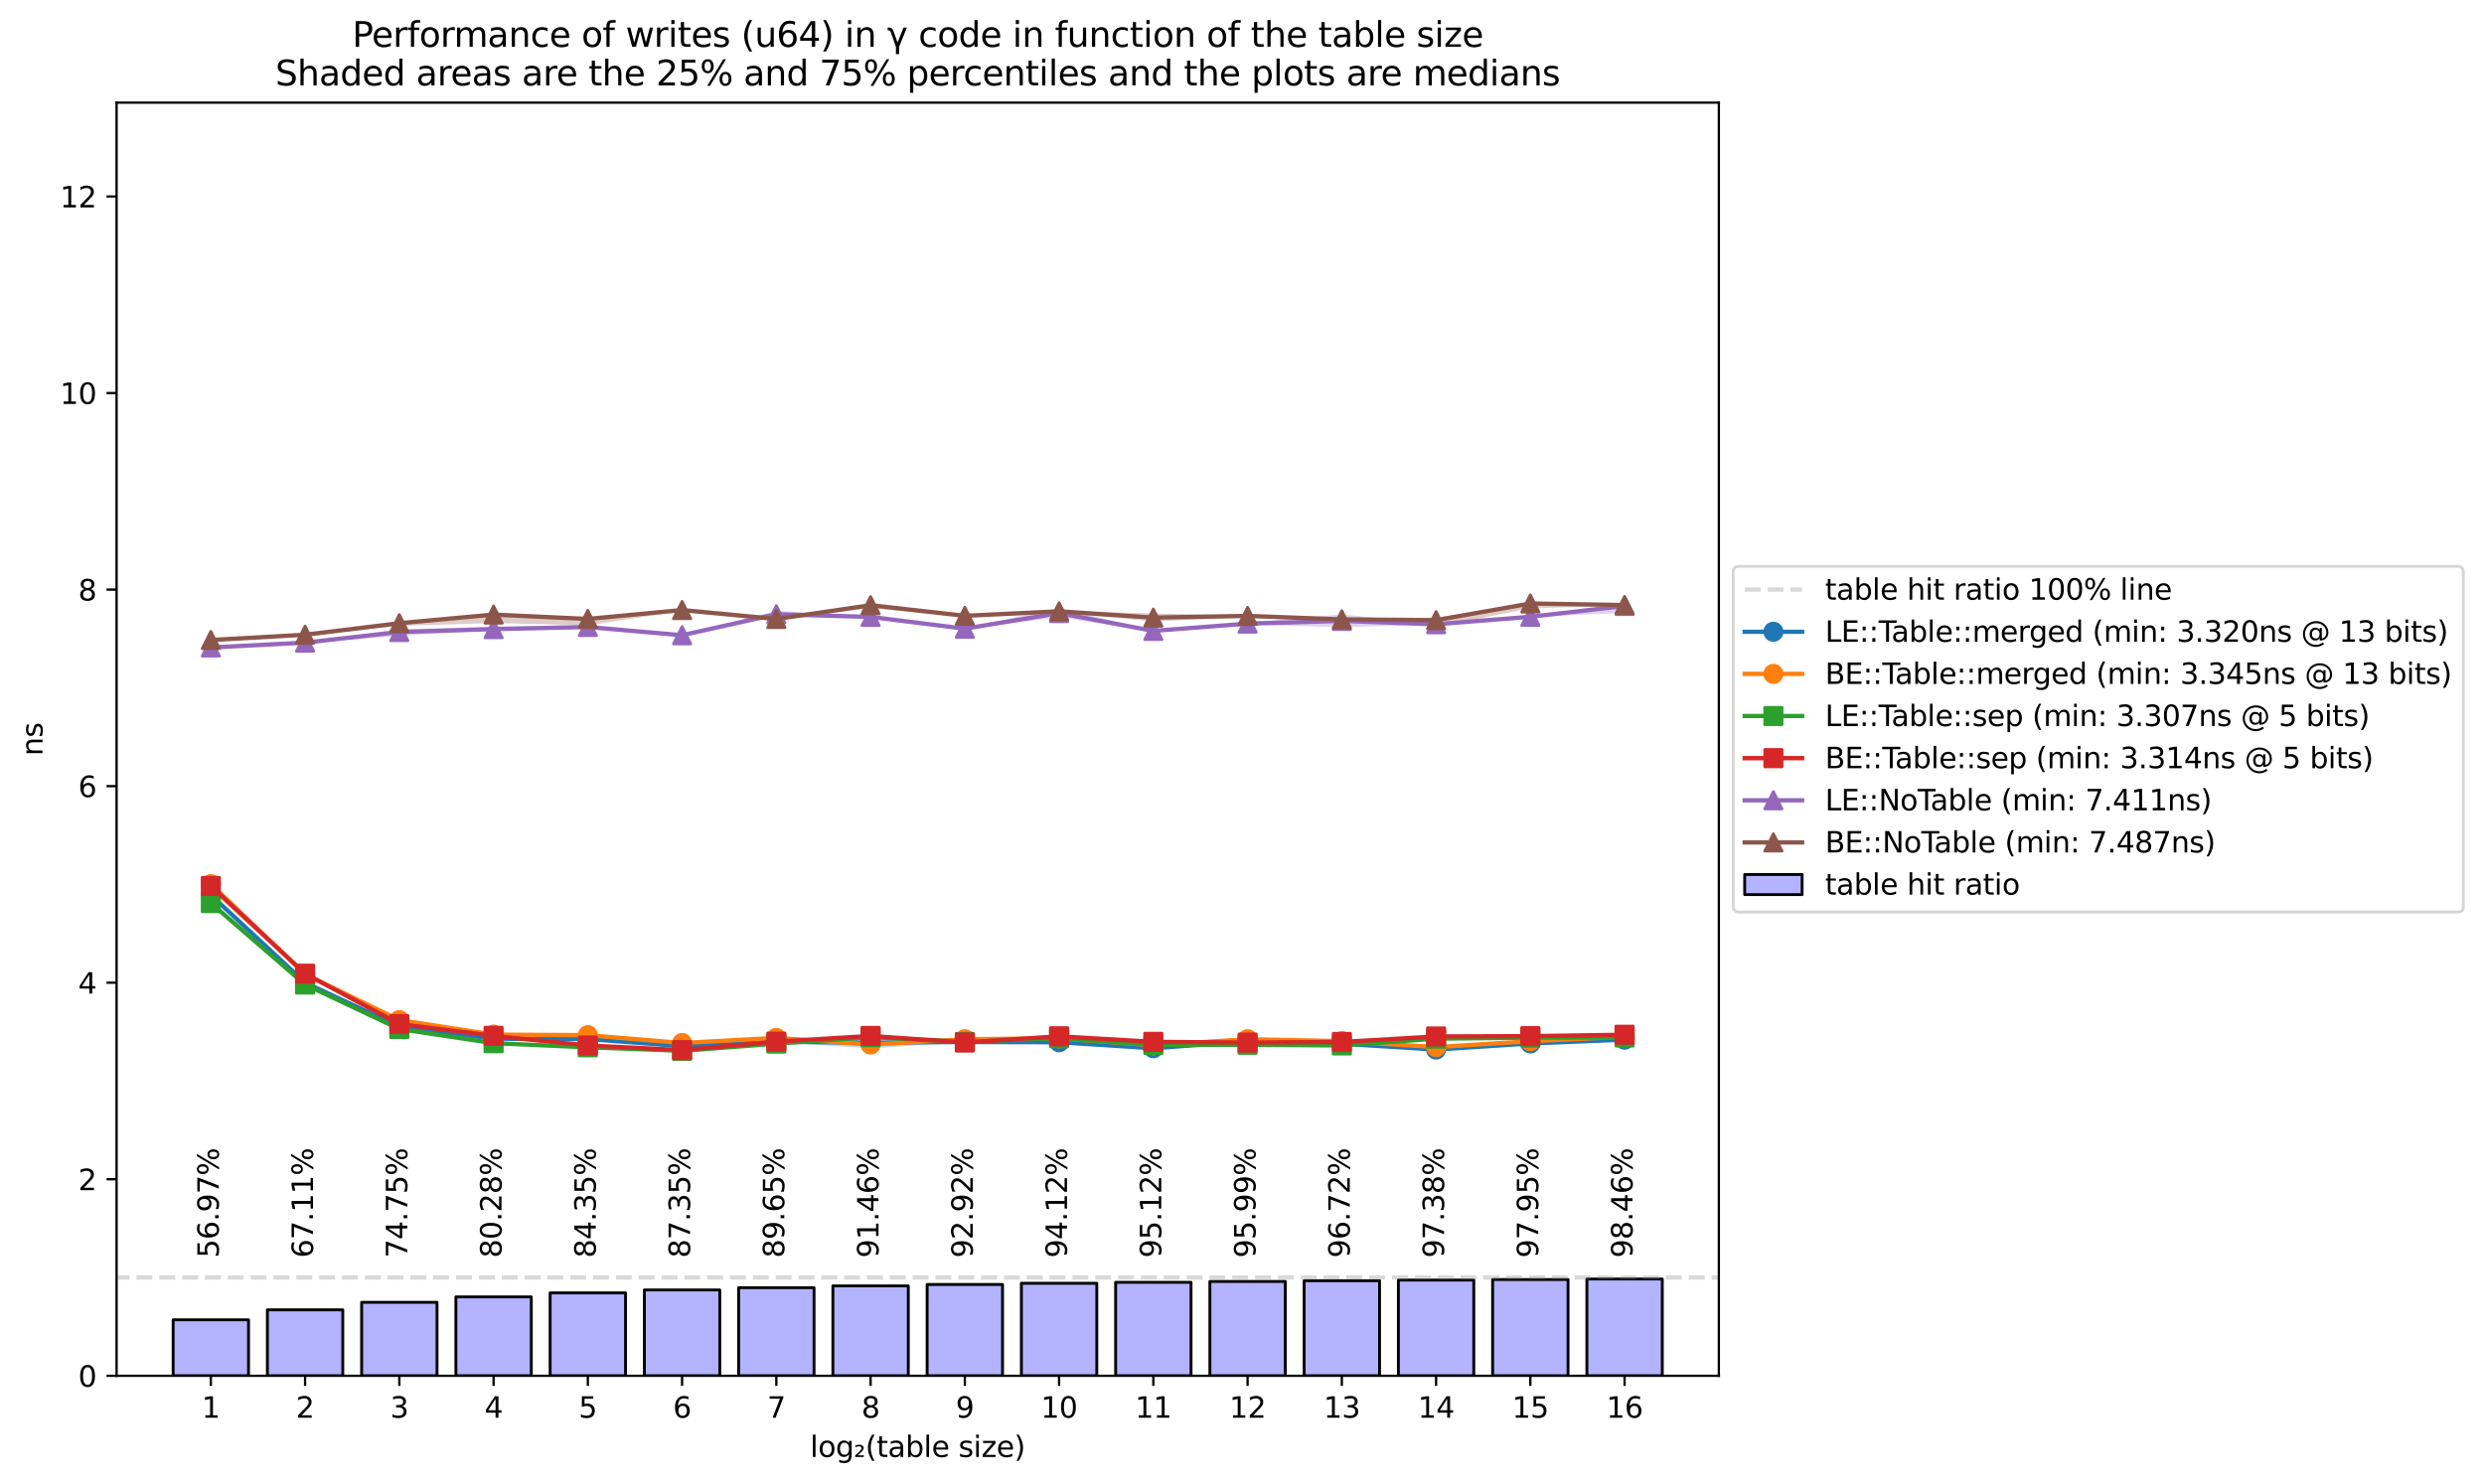 <?xml version="1.0" encoding="utf-8" standalone="no"?>
<!DOCTYPE svg PUBLIC "-//W3C//DTD SVG 1.1//EN"
  "http://www.w3.org/Graphics/SVG/1.1/DTD/svg11.dtd">
<svg xmlns:xlink="http://www.w3.org/1999/xlink" width="865.078pt" height="516.832pt" viewBox="0 0 865.078 516.832" xmlns="http://www.w3.org/2000/svg" version="1.1">
 <defs>
  <style type="text/css">*{stroke-linejoin: round; stroke-linecap: butt}</style>
 </defs>
 <g id="figure_1">
  <g id="patch_1">
   <path d="M 0 516.832 
L 865.078 516.832 
L 865.078 0 
L 0 0 
z
" style="fill: #ffffff"/>
  </g>
  <g id="axes_1">
   <g id="patch_2">
    <path d="M 40.603 479.276 
L 598.603 479.276 
L 598.603 35.755 
L 40.603 35.755 
z
" style="fill: #ffffff"/>
   </g>
   <g id="PolyCollection_1">
    <path d="M 73.427 311.73 
L 73.427 312.463 
L 106.25 342.485 
L 139.074 357.7 
L 171.897 361.974 
L 204.721 362.034 
L 237.544 364.459 
L 270.368 362.96 
L 303.191 365.208 
L 336.015 363.064 
L 368.838 363.094 
L 401.662 365.222 
L 434.485 362.877 
L 467.309 363.743 
L 500.133 365.685 
L 532.956 363.536 
L 565.78 362.296 
L 565.78 362.067 
L 565.78 362.067 
L 532.956 363.382 
L 500.133 365.452 
L 467.309 363.418 
L 434.485 362.528 
L 401.662 365.074 
L 368.838 363.065 
L 336.015 362.707 
L 303.191 363.075 
L 270.368 362.82 
L 237.544 364.334 
L 204.721 361.946 
L 171.897 361.777 
L 139.074 357.525 
L 106.25 342.233 
L 73.427 311.73 
z
" clip-path="url(#p3112c80b8e)" style="fill: #1f77b4; fill-opacity: 0.3"/>
   </g>
   <g id="PolyCollection_2">
    <path d="M 73.427 306.953 
L 73.427 310.502 
L 106.25 339.603 
L 139.074 355.538 
L 171.897 360.606 
L 204.721 360.648 
L 237.544 363.418 
L 270.368 361.686 
L 303.191 364.74 
L 336.015 362.073 
L 368.838 361.816 
L 401.662 364.224 
L 434.485 362.158 
L 467.309 362.752 
L 500.133 364.802 
L 532.956 362.75 
L 565.78 361.241 
L 565.78 360.961 
L 565.78 360.961 
L 532.956 362.657 
L 500.133 364.608 
L 467.309 362.675 
L 434.485 361.772 
L 401.662 363.679 
L 368.838 361.421 
L 336.015 362.01 
L 303.191 362.639 
L 270.368 361.308 
L 237.544 363.298 
L 204.721 360.583 
L 171.897 360.252 
L 139.074 355.328 
L 106.25 339.361 
L 73.427 306.953 
z
" clip-path="url(#p3112c80b8e)" style="fill: #ff7f0e; fill-opacity: 0.3"/>
   </g>
   <g id="PolyCollection_3">
    <path d="M 73.427 314.254 
L 73.427 315.326 
L 106.25 343.026 
L 139.074 358.516 
L 171.897 363.533 
L 204.721 365.472 
L 237.544 366.239 
L 270.368 363.608 
L 303.191 361.748 
L 336.015 363.506 
L 368.838 361.735 
L 401.662 364.053 
L 434.485 363.996 
L 467.309 364.408 
L 500.133 362.016 
L 532.956 361.916 
L 565.78 361.693 
L 565.78 361.321 
L 565.78 361.321 
L 532.956 361.15 
L 500.133 361.686 
L 467.309 364.04 
L 434.485 363.847 
L 401.662 364.017 
L 368.838 361.434 
L 336.015 362.657 
L 303.191 360.88 
L 270.368 363.458 
L 237.544 365.529 
L 204.721 363.958 
L 171.897 363.264 
L 139.074 358.22 
L 106.25 342.76 
L 73.427 314.254 
z
" clip-path="url(#p3112c80b8e)" style="fill: #2ca02c; fill-opacity: 0.3"/>
   </g>
   <g id="PolyCollection_4">
    <path d="M 73.427 308.071 
L 73.427 308.844 
L 106.25 339.488 
L 139.074 356.86 
L 171.897 361.898 
L 204.721 364.456 
L 237.544 365.856 
L 270.368 362.984 
L 303.191 360.92 
L 336.015 363.224 
L 368.838 361.064 
L 401.662 363.268 
L 434.485 363.241 
L 467.309 363.232 
L 500.133 361.103 
L 532.956 361.136 
L 565.78 360.551 
L 565.78 360.392 
L 565.78 360.392 
L 532.956 360.847 
L 500.133 360.951 
L 467.309 362.936 
L 434.485 363.161 
L 401.662 362.511 
L 368.838 360.977 
L 336.015 362.733 
L 303.191 360.818 
L 270.368 362.141 
L 237.544 365.335 
L 204.721 364.098 
L 171.897 360.212 
L 139.074 356.464 
L 106.25 338.835 
L 73.427 308.071 
z
" clip-path="url(#p3112c80b8e)" style="fill: #d62728; fill-opacity: 0.3"/>
   </g>
   <g id="PolyCollection_5">
    <path d="M 73.427 225.511 
L 73.427 225.876 
L 106.25 224.01 
L 139.074 221.517 
L 171.897 219.542 
L 204.721 218.606 
L 237.544 221.528 
L 270.368 214.282 
L 303.191 215.044 
L 336.015 219.149 
L 368.838 215.017 
L 401.662 220.167 
L 434.485 217.616 
L 467.309 218.497 
L 500.133 217.636 
L 532.956 214.946 
L 565.78 213.477 
L 565.78 210.89 
L 565.78 210.89 
L 532.956 214.556 
L 500.133 217.252 
L 467.309 214.045 
L 434.485 216.835 
L 401.662 219.601 
L 368.838 211.811 
L 336.015 218.739 
L 303.191 214.82 
L 270.368 212.774 
L 237.544 221.092 
L 204.721 218.002 
L 171.897 218.245 
L 139.074 219.259 
L 106.25 223.705 
L 73.427 225.511 
z
" clip-path="url(#p3112c80b8e)" style="fill: #9467bd; fill-opacity: 0.3"/>
   </g>
   <g id="PolyCollection_6">
    <path d="M 73.427 222.756 
L 73.427 223.182 
L 106.25 221.392 
L 139.074 218.045 
L 171.897 217.017 
L 204.721 217.848 
L 237.544 212.846 
L 270.368 215.982 
L 303.191 211.844 
L 336.015 214.831 
L 368.838 213.278 
L 401.662 216.495 
L 434.485 215.007 
L 467.309 216.279 
L 500.133 218.345 
L 532.956 211.914 
L 565.78 210.994 
L 565.78 210.655 
L 565.78 210.655 
L 532.956 210.083 
L 500.133 215.197 
L 467.309 215.535 
L 434.485 214.36 
L 401.662 213.714 
L 368.838 212.734 
L 336.015 213.959 
L 303.191 210.7 
L 270.368 215.469 
L 237.544 212.008 
L 204.721 215.328 
L 171.897 213.641 
L 139.074 217.03 
L 106.25 220.927 
L 73.427 222.756 
z
" clip-path="url(#p3112c80b8e)" style="fill: #8c564b; fill-opacity: 0.3"/>
   </g>
   <g id="patch_3">
    <path d="M 60.297 479.276 
L 86.556 479.276 
L 86.556 459.772 
L 60.297 459.772 
z
" clip-path="url(#p3112c80b8e)" style="fill: #0000ff; fill-opacity: 0.3; stroke: #000000; stroke-linejoin: miter"/>
   </g>
   <g id="patch_4">
    <path d="M 93.121 479.276 
L 119.38 479.276 
L 119.38 456.3 
L 93.121 456.3 
z
" clip-path="url(#p3112c80b8e)" style="fill: #0000ff; fill-opacity: 0.3; stroke: #000000; stroke-linejoin: miter"/>
   </g>
   <g id="patch_5">
    <path d="M 125.944 479.276 
L 152.203 479.276 
L 152.203 453.684 
L 125.944 453.684 
z
" clip-path="url(#p3112c80b8e)" style="fill: #0000ff; fill-opacity: 0.3; stroke: #000000; stroke-linejoin: miter"/>
   </g>
   <g id="patch_6">
    <path d="M 158.768 479.276 
L 185.027 479.276 
L 185.027 451.789 
L 158.768 451.789 
z
" clip-path="url(#p3112c80b8e)" style="fill: #0000ff; fill-opacity: 0.3; stroke: #000000; stroke-linejoin: miter"/>
   </g>
   <g id="patch_7">
    <path d="M 191.591 479.276 
L 217.85 479.276 
L 217.85 450.396 
L 191.591 450.396 
z
" clip-path="url(#p3112c80b8e)" style="fill: #0000ff; fill-opacity: 0.3; stroke: #000000; stroke-linejoin: miter"/>
   </g>
   <g id="patch_8">
    <path d="M 224.415 479.276 
L 250.674 479.276 
L 250.674 449.369 
L 224.415 449.369 
z
" clip-path="url(#p3112c80b8e)" style="fill: #0000ff; fill-opacity: 0.3; stroke: #000000; stroke-linejoin: miter"/>
   </g>
   <g id="patch_9">
    <path d="M 257.238 479.276 
L 283.497 479.276 
L 283.497 448.582 
L 257.238 448.582 
z
" clip-path="url(#p3112c80b8e)" style="fill: #0000ff; fill-opacity: 0.3; stroke: #000000; stroke-linejoin: miter"/>
   </g>
   <g id="patch_10">
    <path d="M 290.062 479.276 
L 316.321 479.276 
L 316.321 447.963 
L 290.062 447.963 
z
" clip-path="url(#p3112c80b8e)" style="fill: #0000ff; fill-opacity: 0.3; stroke: #000000; stroke-linejoin: miter"/>
   </g>
   <g id="patch_11">
    <path d="M 322.885 479.276 
L 349.144 479.276 
L 349.144 447.463 
L 322.885 447.463 
z
" clip-path="url(#p3112c80b8e)" style="fill: #0000ff; fill-opacity: 0.3; stroke: #000000; stroke-linejoin: miter"/>
   </g>
   <g id="patch_12">
    <path d="M 355.709 479.276 
L 381.968 479.276 
L 381.968 447.052 
L 355.709 447.052 
z
" clip-path="url(#p3112c80b8e)" style="fill: #0000ff; fill-opacity: 0.3; stroke: #000000; stroke-linejoin: miter"/>
   </g>
   <g id="patch_13">
    <path d="M 388.533 479.276 
L 414.791 479.276 
L 414.791 446.71 
L 388.533 446.71 
z
" clip-path="url(#p3112c80b8e)" style="fill: #0000ff; fill-opacity: 0.3; stroke: #000000; stroke-linejoin: miter"/>
   </g>
   <g id="patch_14">
    <path d="M 421.356 479.276 
L 447.615 479.276 
L 447.615 446.414 
L 421.356 446.414 
z
" clip-path="url(#p3112c80b8e)" style="fill: #0000ff; fill-opacity: 0.3; stroke: #000000; stroke-linejoin: miter"/>
   </g>
   <g id="patch_15">
    <path d="M 454.18 479.276 
L 480.438 479.276 
L 480.438 446.163 
L 454.18 446.163 
z
" clip-path="url(#p3112c80b8e)" style="fill: #0000ff; fill-opacity: 0.3; stroke: #000000; stroke-linejoin: miter"/>
   </g>
   <g id="patch_16">
    <path d="M 487.003 479.276 
L 513.262 479.276 
L 513.262 445.936 
L 487.003 445.936 
z
" clip-path="url(#p3112c80b8e)" style="fill: #0000ff; fill-opacity: 0.3; stroke: #000000; stroke-linejoin: miter"/>
   </g>
   <g id="patch_17">
    <path d="M 519.827 479.276 
L 546.085 479.276 
L 546.085 445.742 
L 519.827 445.742 
z
" clip-path="url(#p3112c80b8e)" style="fill: #0000ff; fill-opacity: 0.3; stroke: #000000; stroke-linejoin: miter"/>
   </g>
   <g id="patch_18">
    <path d="M 552.65 479.276 
L 578.909 479.276 
L 578.909 445.566 
L 552.65 445.566 
z
" clip-path="url(#p3112c80b8e)" style="fill: #0000ff; fill-opacity: 0.3; stroke: #000000; stroke-linejoin: miter"/>
   </g>
   <g id="matplotlib.axis_1">
    <g id="xtick_1">
     <g id="line2d_1">
      <defs>
       <path id="m95711f9d68" d="M 0 0 
L 0 3.5 
" style="stroke: #000000; stroke-width: 0.8"/>
      </defs>
      <g>
       <use xlink:href="#m95711f9d68" x="73.427" y="479.276" style="stroke: #000000; stroke-width: 0.8"/>
      </g>
     </g>
     <g id="text_1">
      <!-- 1 -->
      <g transform="translate(70.245 493.874) scale(0.1 -0.1)">
       <defs>
        <path id="DejaVuSans-31" d="M 794 531 
L 1825 531 
L 1825 4091 
L 703 3866 
L 703 4441 
L 1819 4666 
L 2450 4666 
L 2450 531 
L 3481 531 
L 3481 0 
L 794 0 
L 794 531 
z
" transform="scale(0.016)"/>
       </defs>
       <use xlink:href="#DejaVuSans-31"/>
      </g>
     </g>
    </g>
    <g id="xtick_2">
     <g id="line2d_2">
      <g>
       <use xlink:href="#m95711f9d68" x="106.25" y="479.276" style="stroke: #000000; stroke-width: 0.8"/>
      </g>
     </g>
     <g id="text_2">
      <!-- 2 -->
      <g transform="translate(103.069 493.874) scale(0.1 -0.1)">
       <defs>
        <path id="DejaVuSans-32" d="M 1228 531 
L 3431 531 
L 3431 0 
L 469 0 
L 469 531 
Q 828 903 1448 1529 
Q 2069 2156 2228 2338 
Q 2531 2678 2651 2914 
Q 2772 3150 2772 3378 
Q 2772 3750 2511 3984 
Q 2250 4219 1831 4219 
Q 1534 4219 1204 4116 
Q 875 4013 500 3803 
L 500 4441 
Q 881 4594 1212 4672 
Q 1544 4750 1819 4750 
Q 2544 4750 2975 4387 
Q 3406 4025 3406 3419 
Q 3406 3131 3298 2873 
Q 3191 2616 2906 2266 
Q 2828 2175 2409 1742 
Q 1991 1309 1228 531 
z
" transform="scale(0.016)"/>
       </defs>
       <use xlink:href="#DejaVuSans-32"/>
      </g>
     </g>
    </g>
    <g id="xtick_3">
     <g id="line2d_3">
      <g>
       <use xlink:href="#m95711f9d68" x="139.074" y="479.276" style="stroke: #000000; stroke-width: 0.8"/>
      </g>
     </g>
     <g id="text_3">
      <!-- 3 -->
      <g transform="translate(135.892 493.874) scale(0.1 -0.1)">
       <defs>
        <path id="DejaVuSans-33" d="M 2597 2516 
Q 3050 2419 3304 2112 
Q 3559 1806 3559 1356 
Q 3559 666 3084 287 
Q 2609 -91 1734 -91 
Q 1441 -91 1130 -33 
Q 819 25 488 141 
L 488 750 
Q 750 597 1062 519 
Q 1375 441 1716 441 
Q 2309 441 2620 675 
Q 2931 909 2931 1356 
Q 2931 1769 2642 2001 
Q 2353 2234 1838 2234 
L 1294 2234 
L 1294 2753 
L 1863 2753 
Q 2328 2753 2575 2939 
Q 2822 3125 2822 3475 
Q 2822 3834 2567 4026 
Q 2313 4219 1838 4219 
Q 1578 4219 1281 4162 
Q 984 4106 628 3988 
L 628 4550 
Q 988 4650 1302 4700 
Q 1616 4750 1894 4750 
Q 2613 4750 3031 4423 
Q 3450 4097 3450 3541 
Q 3450 3153 3228 2886 
Q 3006 2619 2597 2516 
z
" transform="scale(0.016)"/>
       </defs>
       <use xlink:href="#DejaVuSans-33"/>
      </g>
     </g>
    </g>
    <g id="xtick_4">
     <g id="line2d_4">
      <g>
       <use xlink:href="#m95711f9d68" x="171.897" y="479.276" style="stroke: #000000; stroke-width: 0.8"/>
      </g>
     </g>
     <g id="text_4">
      <!-- 4 -->
      <g transform="translate(168.716 493.874) scale(0.1 -0.1)">
       <defs>
        <path id="DejaVuSans-34" d="M 2419 4116 
L 825 1625 
L 2419 1625 
L 2419 4116 
z
M 2253 4666 
L 3047 4666 
L 3047 1625 
L 3713 1625 
L 3713 1100 
L 3047 1100 
L 3047 0 
L 2419 0 
L 2419 1100 
L 313 1100 
L 313 1709 
L 2253 4666 
z
" transform="scale(0.016)"/>
       </defs>
       <use xlink:href="#DejaVuSans-34"/>
      </g>
     </g>
    </g>
    <g id="xtick_5">
     <g id="line2d_5">
      <g>
       <use xlink:href="#m95711f9d68" x="204.721" y="479.276" style="stroke: #000000; stroke-width: 0.8"/>
      </g>
     </g>
     <g id="text_5">
      <!-- 5 -->
      <g transform="translate(201.54 493.874) scale(0.1 -0.1)">
       <defs>
        <path id="DejaVuSans-35" d="M 691 4666 
L 3169 4666 
L 3169 4134 
L 1269 4134 
L 1269 2991 
Q 1406 3038 1543 3061 
Q 1681 3084 1819 3084 
Q 2600 3084 3056 2656 
Q 3513 2228 3513 1497 
Q 3513 744 3044 326 
Q 2575 -91 1722 -91 
Q 1428 -91 1123 -41 
Q 819 9 494 109 
L 494 744 
Q 775 591 1075 516 
Q 1375 441 1709 441 
Q 2250 441 2565 725 
Q 2881 1009 2881 1497 
Q 2881 1984 2565 2268 
Q 2250 2553 1709 2553 
Q 1456 2553 1204 2497 
Q 953 2441 691 2322 
L 691 4666 
z
" transform="scale(0.016)"/>
       </defs>
       <use xlink:href="#DejaVuSans-35"/>
      </g>
     </g>
    </g>
    <g id="xtick_6">
     <g id="line2d_6">
      <g>
       <use xlink:href="#m95711f9d68" x="237.544" y="479.276" style="stroke: #000000; stroke-width: 0.8"/>
      </g>
     </g>
     <g id="text_6">
      <!-- 6 -->
      <g transform="translate(234.363 493.874) scale(0.1 -0.1)">
       <defs>
        <path id="DejaVuSans-36" d="M 2113 2584 
Q 1688 2584 1439 2293 
Q 1191 2003 1191 1497 
Q 1191 994 1439 701 
Q 1688 409 2113 409 
Q 2538 409 2786 701 
Q 3034 994 3034 1497 
Q 3034 2003 2786 2293 
Q 2538 2584 2113 2584 
z
M 3366 4563 
L 3366 3988 
Q 3128 4100 2886 4159 
Q 2644 4219 2406 4219 
Q 1781 4219 1451 3797 
Q 1122 3375 1075 2522 
Q 1259 2794 1537 2939 
Q 1816 3084 2150 3084 
Q 2853 3084 3261 2657 
Q 3669 2231 3669 1497 
Q 3669 778 3244 343 
Q 2819 -91 2113 -91 
Q 1303 -91 875 529 
Q 447 1150 447 2328 
Q 447 3434 972 4092 
Q 1497 4750 2381 4750 
Q 2619 4750 2861 4703 
Q 3103 4656 3366 4563 
z
" transform="scale(0.016)"/>
       </defs>
       <use xlink:href="#DejaVuSans-36"/>
      </g>
     </g>
    </g>
    <g id="xtick_7">
     <g id="line2d_7">
      <g>
       <use xlink:href="#m95711f9d68" x="270.368" y="479.276" style="stroke: #000000; stroke-width: 0.8"/>
      </g>
     </g>
     <g id="text_7">
      <!-- 7 -->
      <g transform="translate(267.187 493.874) scale(0.1 -0.1)">
       <defs>
        <path id="DejaVuSans-37" d="M 525 4666 
L 3525 4666 
L 3525 4397 
L 1831 0 
L 1172 0 
L 2766 4134 
L 525 4134 
L 525 4666 
z
" transform="scale(0.016)"/>
       </defs>
       <use xlink:href="#DejaVuSans-37"/>
      </g>
     </g>
    </g>
    <g id="xtick_8">
     <g id="line2d_8">
      <g>
       <use xlink:href="#m95711f9d68" x="303.191" y="479.276" style="stroke: #000000; stroke-width: 0.8"/>
      </g>
     </g>
     <g id="text_8">
      <!-- 8 -->
      <g transform="translate(300.01 493.874) scale(0.1 -0.1)">
       <defs>
        <path id="DejaVuSans-38" d="M 2034 2216 
Q 1584 2216 1326 1975 
Q 1069 1734 1069 1313 
Q 1069 891 1326 650 
Q 1584 409 2034 409 
Q 2484 409 2743 651 
Q 3003 894 3003 1313 
Q 3003 1734 2745 1975 
Q 2488 2216 2034 2216 
z
M 1403 2484 
Q 997 2584 770 2862 
Q 544 3141 544 3541 
Q 544 4100 942 4425 
Q 1341 4750 2034 4750 
Q 2731 4750 3128 4425 
Q 3525 4100 3525 3541 
Q 3525 3141 3298 2862 
Q 3072 2584 2669 2484 
Q 3125 2378 3379 2068 
Q 3634 1759 3634 1313 
Q 3634 634 3220 271 
Q 2806 -91 2034 -91 
Q 1263 -91 848 271 
Q 434 634 434 1313 
Q 434 1759 690 2068 
Q 947 2378 1403 2484 
z
M 1172 3481 
Q 1172 3119 1398 2916 
Q 1625 2713 2034 2713 
Q 2441 2713 2670 2916 
Q 2900 3119 2900 3481 
Q 2900 3844 2670 4047 
Q 2441 4250 2034 4250 
Q 1625 4250 1398 4047 
Q 1172 3844 1172 3481 
z
" transform="scale(0.016)"/>
       </defs>
       <use xlink:href="#DejaVuSans-38"/>
      </g>
     </g>
    </g>
    <g id="xtick_9">
     <g id="line2d_9">
      <g>
       <use xlink:href="#m95711f9d68" x="336.015" y="479.276" style="stroke: #000000; stroke-width: 0.8"/>
      </g>
     </g>
     <g id="text_9">
      <!-- 9 -->
      <g transform="translate(332.834 493.874) scale(0.1 -0.1)">
       <defs>
        <path id="DejaVuSans-39" d="M 703 97 
L 703 672 
Q 941 559 1184 500 
Q 1428 441 1663 441 
Q 2288 441 2617 861 
Q 2947 1281 2994 2138 
Q 2813 1869 2534 1725 
Q 2256 1581 1919 1581 
Q 1219 1581 811 2004 
Q 403 2428 403 3163 
Q 403 3881 828 4315 
Q 1253 4750 1959 4750 
Q 2769 4750 3195 4129 
Q 3622 3509 3622 2328 
Q 3622 1225 3098 567 
Q 2575 -91 1691 -91 
Q 1453 -91 1209 -44 
Q 966 3 703 97 
z
M 1959 2075 
Q 2384 2075 2632 2365 
Q 2881 2656 2881 3163 
Q 2881 3666 2632 3958 
Q 2384 4250 1959 4250 
Q 1534 4250 1286 3958 
Q 1038 3666 1038 3163 
Q 1038 2656 1286 2365 
Q 1534 2075 1959 2075 
z
" transform="scale(0.016)"/>
       </defs>
       <use xlink:href="#DejaVuSans-39"/>
      </g>
     </g>
    </g>
    <g id="xtick_10">
     <g id="line2d_10">
      <g>
       <use xlink:href="#m95711f9d68" x="368.838" y="479.276" style="stroke: #000000; stroke-width: 0.8"/>
      </g>
     </g>
     <g id="text_10">
      <!-- 10 -->
      <g transform="translate(362.476 493.874) scale(0.1 -0.1)">
       <defs>
        <path id="DejaVuSans-30" d="M 2034 4250 
Q 1547 4250 1301 3770 
Q 1056 3291 1056 2328 
Q 1056 1369 1301 889 
Q 1547 409 2034 409 
Q 2525 409 2770 889 
Q 3016 1369 3016 2328 
Q 3016 3291 2770 3770 
Q 2525 4250 2034 4250 
z
M 2034 4750 
Q 2819 4750 3233 4129 
Q 3647 3509 3647 2328 
Q 3647 1150 3233 529 
Q 2819 -91 2034 -91 
Q 1250 -91 836 529 
Q 422 1150 422 2328 
Q 422 3509 836 4129 
Q 1250 4750 2034 4750 
z
" transform="scale(0.016)"/>
       </defs>
       <use xlink:href="#DejaVuSans-31"/>
       <use xlink:href="#DejaVuSans-30" x="63.623"/>
      </g>
     </g>
    </g>
    <g id="xtick_11">
     <g id="line2d_11">
      <g>
       <use xlink:href="#m95711f9d68" x="401.662" y="479.276" style="stroke: #000000; stroke-width: 0.8"/>
      </g>
     </g>
     <g id="text_11">
      <!-- 11 -->
      <g transform="translate(395.299 493.874) scale(0.1 -0.1)">
       <use xlink:href="#DejaVuSans-31"/>
       <use xlink:href="#DejaVuSans-31" x="63.623"/>
      </g>
     </g>
    </g>
    <g id="xtick_12">
     <g id="line2d_12">
      <g>
       <use xlink:href="#m95711f9d68" x="434.485" y="479.276" style="stroke: #000000; stroke-width: 0.8"/>
      </g>
     </g>
     <g id="text_12">
      <!-- 12 -->
      <g transform="translate(428.123 493.874) scale(0.1 -0.1)">
       <use xlink:href="#DejaVuSans-31"/>
       <use xlink:href="#DejaVuSans-32" x="63.623"/>
      </g>
     </g>
    </g>
    <g id="xtick_13">
     <g id="line2d_13">
      <g>
       <use xlink:href="#m95711f9d68" x="467.309" y="479.276" style="stroke: #000000; stroke-width: 0.8"/>
      </g>
     </g>
     <g id="text_13">
      <!-- 13 -->
      <g transform="translate(460.947 493.874) scale(0.1 -0.1)">
       <use xlink:href="#DejaVuSans-31"/>
       <use xlink:href="#DejaVuSans-33" x="63.623"/>
      </g>
     </g>
    </g>
    <g id="xtick_14">
     <g id="line2d_14">
      <g>
       <use xlink:href="#m95711f9d68" x="500.133" y="479.276" style="stroke: #000000; stroke-width: 0.8"/>
      </g>
     </g>
     <g id="text_14">
      <!-- 14 -->
      <g transform="translate(493.77 493.874) scale(0.1 -0.1)">
       <use xlink:href="#DejaVuSans-31"/>
       <use xlink:href="#DejaVuSans-34" x="63.623"/>
      </g>
     </g>
    </g>
    <g id="xtick_15">
     <g id="line2d_15">
      <g>
       <use xlink:href="#m95711f9d68" x="532.956" y="479.276" style="stroke: #000000; stroke-width: 0.8"/>
      </g>
     </g>
     <g id="text_15">
      <!-- 15 -->
      <g transform="translate(526.594 493.874) scale(0.1 -0.1)">
       <use xlink:href="#DejaVuSans-31"/>
       <use xlink:href="#DejaVuSans-35" x="63.623"/>
      </g>
     </g>
    </g>
    <g id="xtick_16">
     <g id="line2d_16">
      <g>
       <use xlink:href="#m95711f9d68" x="565.78" y="479.276" style="stroke: #000000; stroke-width: 0.8"/>
      </g>
     </g>
     <g id="text_16">
      <!-- 16 -->
      <g transform="translate(559.417 493.874) scale(0.1 -0.1)">
       <use xlink:href="#DejaVuSans-31"/>
       <use xlink:href="#DejaVuSans-36" x="63.623"/>
      </g>
     </g>
    </g>
    <g id="text_17">
     <!-- log₂(table size) -->
     <g transform="translate(282.127 507.552) scale(0.1 -0.1)">
      <defs>
       <path id="DejaVuSans-6c" d="M 603 4863 
L 1178 4863 
L 1178 0 
L 603 0 
L 603 4863 
z
" transform="scale(0.016)"/>
       <path id="DejaVuSans-6f" d="M 1959 3097 
Q 1497 3097 1228 2736 
Q 959 2375 959 1747 
Q 959 1119 1226 758 
Q 1494 397 1959 397 
Q 2419 397 2687 759 
Q 2956 1122 2956 1747 
Q 2956 2369 2687 2733 
Q 2419 3097 1959 3097 
z
M 1959 3584 
Q 2709 3584 3137 3096 
Q 3566 2609 3566 1747 
Q 3566 888 3137 398 
Q 2709 -91 1959 -91 
Q 1206 -91 779 398 
Q 353 888 353 1747 
Q 353 2609 779 3096 
Q 1206 3584 1959 3584 
z
" transform="scale(0.016)"/>
       <path id="DejaVuSans-67" d="M 2906 1791 
Q 2906 2416 2648 2759 
Q 2391 3103 1925 3103 
Q 1463 3103 1205 2759 
Q 947 2416 947 1791 
Q 947 1169 1205 825 
Q 1463 481 1925 481 
Q 2391 481 2648 825 
Q 2906 1169 2906 1791 
z
M 3481 434 
Q 3481 -459 3084 -895 
Q 2688 -1331 1869 -1331 
Q 1566 -1331 1297 -1286 
Q 1028 -1241 775 -1147 
L 775 -588 
Q 1028 -725 1275 -790 
Q 1522 -856 1778 -856 
Q 2344 -856 2625 -561 
Q 2906 -266 2906 331 
L 2906 616 
Q 2728 306 2450 153 
Q 2172 0 1784 0 
Q 1141 0 747 490 
Q 353 981 353 1791 
Q 353 2603 747 3093 
Q 1141 3584 1784 3584 
Q 2172 3584 2450 3431 
Q 2728 3278 2906 2969 
L 2906 3500 
L 3481 3500 
L 3481 434 
z
" transform="scale(0.016)"/>
       <path id="DejaVuSans-2082" d="M 838 356 
L 2163 356 
L 2163 0 
L 294 0 
L 294 343 
Q 400 440 597 615 
Q 1672 1568 1672 1862 
Q 1672 2068 1509 2194 
Q 1347 2321 1081 2321 
Q 919 2321 728 2266 
Q 538 2212 313 2103 
L 313 2487 
Q 553 2575 761 2618 
Q 969 2662 1147 2662 
Q 1600 2662 1872 2456 
Q 2144 2250 2144 1912 
Q 2144 1478 1109 590 
Q 934 440 838 356 
z
" transform="scale(0.016)"/>
       <path id="DejaVuSans-28" d="M 1984 4856 
Q 1566 4138 1362 3434 
Q 1159 2731 1159 2009 
Q 1159 1288 1364 580 
Q 1569 -128 1984 -844 
L 1484 -844 
Q 1016 -109 783 600 
Q 550 1309 550 2009 
Q 550 2706 781 3412 
Q 1013 4119 1484 4856 
L 1984 4856 
z
" transform="scale(0.016)"/>
       <path id="DejaVuSans-74" d="M 1172 4494 
L 1172 3500 
L 2356 3500 
L 2356 3053 
L 1172 3053 
L 1172 1153 
Q 1172 725 1289 603 
Q 1406 481 1766 481 
L 2356 481 
L 2356 0 
L 1766 0 
Q 1100 0 847 248 
Q 594 497 594 1153 
L 594 3053 
L 172 3053 
L 172 3500 
L 594 3500 
L 594 4494 
L 1172 4494 
z
" transform="scale(0.016)"/>
       <path id="DejaVuSans-61" d="M 2194 1759 
Q 1497 1759 1228 1600 
Q 959 1441 959 1056 
Q 959 750 1161 570 
Q 1363 391 1709 391 
Q 2188 391 2477 730 
Q 2766 1069 2766 1631 
L 2766 1759 
L 2194 1759 
z
M 3341 1997 
L 3341 0 
L 2766 0 
L 2766 531 
Q 2569 213 2275 61 
Q 1981 -91 1556 -91 
Q 1019 -91 701 211 
Q 384 513 384 1019 
Q 384 1609 779 1909 
Q 1175 2209 1959 2209 
L 2766 2209 
L 2766 2266 
Q 2766 2663 2505 2880 
Q 2244 3097 1772 3097 
Q 1472 3097 1187 3025 
Q 903 2953 641 2809 
L 641 3341 
Q 956 3463 1253 3523 
Q 1550 3584 1831 3584 
Q 2591 3584 2966 3190 
Q 3341 2797 3341 1997 
z
" transform="scale(0.016)"/>
       <path id="DejaVuSans-62" d="M 3116 1747 
Q 3116 2381 2855 2742 
Q 2594 3103 2138 3103 
Q 1681 3103 1420 2742 
Q 1159 2381 1159 1747 
Q 1159 1113 1420 752 
Q 1681 391 2138 391 
Q 2594 391 2855 752 
Q 3116 1113 3116 1747 
z
M 1159 2969 
Q 1341 3281 1617 3432 
Q 1894 3584 2278 3584 
Q 2916 3584 3314 3078 
Q 3713 2572 3713 1747 
Q 3713 922 3314 415 
Q 2916 -91 2278 -91 
Q 1894 -91 1617 61 
Q 1341 213 1159 525 
L 1159 0 
L 581 0 
L 581 4863 
L 1159 4863 
L 1159 2969 
z
" transform="scale(0.016)"/>
       <path id="DejaVuSans-65" d="M 3597 1894 
L 3597 1613 
L 953 1613 
Q 991 1019 1311 708 
Q 1631 397 2203 397 
Q 2534 397 2845 478 
Q 3156 559 3463 722 
L 3463 178 
Q 3153 47 2828 -22 
Q 2503 -91 2169 -91 
Q 1331 -91 842 396 
Q 353 884 353 1716 
Q 353 2575 817 3079 
Q 1281 3584 2069 3584 
Q 2775 3584 3186 3129 
Q 3597 2675 3597 1894 
z
M 3022 2063 
Q 3016 2534 2758 2815 
Q 2500 3097 2075 3097 
Q 1594 3097 1305 2825 
Q 1016 2553 972 2059 
L 3022 2063 
z
" transform="scale(0.016)"/>
       <path id="DejaVuSans-20" transform="scale(0.016)"/>
       <path id="DejaVuSans-73" d="M 2834 3397 
L 2834 2853 
Q 2591 2978 2328 3040 
Q 2066 3103 1784 3103 
Q 1356 3103 1142 2972 
Q 928 2841 928 2578 
Q 928 2378 1081 2264 
Q 1234 2150 1697 2047 
L 1894 2003 
Q 2506 1872 2764 1633 
Q 3022 1394 3022 966 
Q 3022 478 2636 193 
Q 2250 -91 1575 -91 
Q 1294 -91 989 -36 
Q 684 19 347 128 
L 347 722 
Q 666 556 975 473 
Q 1284 391 1588 391 
Q 1994 391 2212 530 
Q 2431 669 2431 922 
Q 2431 1156 2273 1281 
Q 2116 1406 1581 1522 
L 1381 1569 
Q 847 1681 609 1914 
Q 372 2147 372 2553 
Q 372 3047 722 3315 
Q 1072 3584 1716 3584 
Q 2034 3584 2315 3537 
Q 2597 3491 2834 3397 
z
" transform="scale(0.016)"/>
       <path id="DejaVuSans-69" d="M 603 3500 
L 1178 3500 
L 1178 0 
L 603 0 
L 603 3500 
z
M 603 4863 
L 1178 4863 
L 1178 4134 
L 603 4134 
L 603 4863 
z
" transform="scale(0.016)"/>
       <path id="DejaVuSans-7a" d="M 353 3500 
L 3084 3500 
L 3084 2975 
L 922 459 
L 3084 459 
L 3084 0 
L 275 0 
L 275 525 
L 2438 3041 
L 353 3041 
L 353 3500 
z
" transform="scale(0.016)"/>
       <path id="DejaVuSans-29" d="M 513 4856 
L 1013 4856 
Q 1481 4119 1714 3412 
Q 1947 2706 1947 2009 
Q 1947 1309 1714 600 
Q 1481 -109 1013 -844 
L 513 -844 
Q 928 -128 1133 580 
Q 1338 1288 1338 2009 
Q 1338 2731 1133 3434 
Q 928 4138 513 4856 
z
" transform="scale(0.016)"/>
      </defs>
      <use xlink:href="#DejaVuSans-6c"/>
      <use xlink:href="#DejaVuSans-6f" x="27.783"/>
      <use xlink:href="#DejaVuSans-67" x="88.965"/>
      <use xlink:href="#DejaVuSans-2082" x="152.441"/>
      <use xlink:href="#DejaVuSans-28" x="192.529"/>
      <use xlink:href="#DejaVuSans-74" x="231.543"/>
      <use xlink:href="#DejaVuSans-61" x="270.752"/>
      <use xlink:href="#DejaVuSans-62" x="332.031"/>
      <use xlink:href="#DejaVuSans-6c" x="395.508"/>
      <use xlink:href="#DejaVuSans-65" x="423.291"/>
      <use xlink:href="#DejaVuSans-20" x="484.814"/>
      <use xlink:href="#DejaVuSans-73" x="516.602"/>
      <use xlink:href="#DejaVuSans-69" x="568.701"/>
      <use xlink:href="#DejaVuSans-7a" x="596.484"/>
      <use xlink:href="#DejaVuSans-65" x="648.975"/>
      <use xlink:href="#DejaVuSans-29" x="710.498"/>
     </g>
    </g>
   </g>
   <g id="matplotlib.axis_2">
    <g id="ytick_1">
     <g id="line2d_17">
      <defs>
       <path id="mf637d153af" d="M 0 0 
L -3.5 0 
" style="stroke: #000000; stroke-width: 0.8"/>
      </defs>
      <g>
       <use xlink:href="#mf637d153af" x="40.603" y="479.276" style="stroke: #000000; stroke-width: 0.8"/>
      </g>
     </g>
     <g id="text_18">
      <!-- 0 -->
      <g transform="translate(27.241 483.075) scale(0.1 -0.1)">
       <use xlink:href="#DejaVuSans-30"/>
      </g>
     </g>
    </g>
    <g id="ytick_2">
     <g id="line2d_18">
      <g>
       <use xlink:href="#mf637d153af" x="40.603" y="410.804" style="stroke: #000000; stroke-width: 0.8"/>
      </g>
     </g>
     <g id="text_19">
      <!-- 2 -->
      <g transform="translate(27.241 414.603) scale(0.1 -0.1)">
       <use xlink:href="#DejaVuSans-32"/>
      </g>
     </g>
    </g>
    <g id="ytick_3">
     <g id="line2d_19">
      <g>
       <use xlink:href="#mf637d153af" x="40.603" y="342.332" style="stroke: #000000; stroke-width: 0.8"/>
      </g>
     </g>
     <g id="text_20">
      <!-- 4 -->
      <g transform="translate(27.241 346.131) scale(0.1 -0.1)">
       <use xlink:href="#DejaVuSans-34"/>
      </g>
     </g>
    </g>
    <g id="ytick_4">
     <g id="line2d_20">
      <g>
       <use xlink:href="#mf637d153af" x="40.603" y="273.86" style="stroke: #000000; stroke-width: 0.8"/>
      </g>
     </g>
     <g id="text_21">
      <!-- 6 -->
      <g transform="translate(27.241 277.659) scale(0.1 -0.1)">
       <use xlink:href="#DejaVuSans-36"/>
      </g>
     </g>
    </g>
    <g id="ytick_5">
     <g id="line2d_21">
      <g>
       <use xlink:href="#mf637d153af" x="40.603" y="205.388" style="stroke: #000000; stroke-width: 0.8"/>
      </g>
     </g>
     <g id="text_22">
      <!-- 8 -->
      <g transform="translate(27.241 209.188) scale(0.1 -0.1)">
       <use xlink:href="#DejaVuSans-38"/>
      </g>
     </g>
    </g>
    <g id="ytick_6">
     <g id="line2d_22">
      <g>
       <use xlink:href="#mf637d153af" x="40.603" y="136.917" style="stroke: #000000; stroke-width: 0.8"/>
      </g>
     </g>
     <g id="text_23">
      <!-- 10 -->
      <g transform="translate(20.878 140.716) scale(0.1 -0.1)">
       <use xlink:href="#DejaVuSans-31"/>
       <use xlink:href="#DejaVuSans-30" x="63.623"/>
      </g>
     </g>
    </g>
    <g id="ytick_7">
     <g id="line2d_23">
      <g>
       <use xlink:href="#mf637d153af" x="40.603" y="68.445" style="stroke: #000000; stroke-width: 0.8"/>
      </g>
     </g>
     <g id="text_24">
      <!-- 12 -->
      <g transform="translate(20.878 72.244) scale(0.1 -0.1)">
       <use xlink:href="#DejaVuSans-31"/>
       <use xlink:href="#DejaVuSans-32" x="63.623"/>
      </g>
     </g>
    </g>
    <g id="text_25">
     <!-- ns -->
     <g transform="translate(14.798 263.289) rotate(-90) scale(0.1 -0.1)">
      <defs>
       <path id="DejaVuSans-6e" d="M 3513 2113 
L 3513 0 
L 2938 0 
L 2938 2094 
Q 2938 2591 2744 2837 
Q 2550 3084 2163 3084 
Q 1697 3084 1428 2787 
Q 1159 2491 1159 1978 
L 1159 0 
L 581 0 
L 581 3500 
L 1159 3500 
L 1159 2956 
Q 1366 3272 1645 3428 
Q 1925 3584 2291 3584 
Q 2894 3584 3203 3211 
Q 3513 2838 3513 2113 
z
" transform="scale(0.016)"/>
      </defs>
      <use xlink:href="#DejaVuSans-6e"/>
      <use xlink:href="#DejaVuSans-73" x="63.379"/>
     </g>
    </g>
   </g>
   <g id="line2d_24">
    <path d="M 7.78 445.04 
L 631.427 445.04 
" clip-path="url(#p3112c80b8e)" style="fill: none; stroke-dasharray: 5.55,2.4; stroke-dashoffset: 0; stroke: #808080; stroke-opacity: 0.3; stroke-width: 1.5"/>
   </g>
   <g id="line2d_25">
    <path d="M 73.427 311.802 
L 106.25 342.329 
L 139.074 357.665 
L 171.897 361.859 
L 204.721 361.973 
L 237.544 364.421 
L 270.368 362.922 
L 303.191 363.208 
L 336.015 363.001 
L 368.838 363.071 
L 401.662 365.161 
L 434.485 362.749 
L 467.309 363.595 
L 500.133 365.615 
L 532.956 363.497 
L 565.78 362.174 
" clip-path="url(#p3112c80b8e)" style="fill: none; stroke: #1f77b4; stroke-width: 1.5; stroke-linecap: square"/>
    <defs>
     <path id="mae857eb940" d="M 0 3 
C 0.796 3 1.559 2.684 2.121 2.121 
C 2.684 1.559 3 0.796 3 0 
C 3 -0.796 2.684 -1.559 2.121 -2.121 
C 1.559 -2.684 0.796 -3 0 -3 
C -0.796 -3 -1.559 -2.684 -2.121 -2.121 
C -2.684 -1.559 -3 -0.796 -3 0 
C -3 0.796 -2.684 1.559 -2.121 2.121 
C -1.559 2.684 -0.796 3 0 3 
z
" style="stroke: #1f77b4"/>
    </defs>
    <g clip-path="url(#p3112c80b8e)">
     <use xlink:href="#mae857eb940" x="73.427" y="311.802" style="fill: #1f77b4; stroke: #1f77b4"/>
     <use xlink:href="#mae857eb940" x="106.25" y="342.329" style="fill: #1f77b4; stroke: #1f77b4"/>
     <use xlink:href="#mae857eb940" x="139.074" y="357.665" style="fill: #1f77b4; stroke: #1f77b4"/>
     <use xlink:href="#mae857eb940" x="171.897" y="361.859" style="fill: #1f77b4; stroke: #1f77b4"/>
     <use xlink:href="#mae857eb940" x="204.721" y="361.973" style="fill: #1f77b4; stroke: #1f77b4"/>
     <use xlink:href="#mae857eb940" x="237.544" y="364.421" style="fill: #1f77b4; stroke: #1f77b4"/>
     <use xlink:href="#mae857eb940" x="270.368" y="362.922" style="fill: #1f77b4; stroke: #1f77b4"/>
     <use xlink:href="#mae857eb940" x="303.191" y="363.208" style="fill: #1f77b4; stroke: #1f77b4"/>
     <use xlink:href="#mae857eb940" x="336.015" y="363.001" style="fill: #1f77b4; stroke: #1f77b4"/>
     <use xlink:href="#mae857eb940" x="368.838" y="363.071" style="fill: #1f77b4; stroke: #1f77b4"/>
     <use xlink:href="#mae857eb940" x="401.662" y="365.161" style="fill: #1f77b4; stroke: #1f77b4"/>
     <use xlink:href="#mae857eb940" x="434.485" y="362.749" style="fill: #1f77b4; stroke: #1f77b4"/>
     <use xlink:href="#mae857eb940" x="467.309" y="363.595" style="fill: #1f77b4; stroke: #1f77b4"/>
     <use xlink:href="#mae857eb940" x="500.133" y="365.615" style="fill: #1f77b4; stroke: #1f77b4"/>
     <use xlink:href="#mae857eb940" x="532.956" y="363.497" style="fill: #1f77b4; stroke: #1f77b4"/>
     <use xlink:href="#mae857eb940" x="565.78" y="362.174" style="fill: #1f77b4; stroke: #1f77b4"/>
    </g>
   </g>
   <g id="line2d_26">
    <path d="M 73.427 308 
L 106.25 339.4 
L 139.074 355.364 
L 171.897 360.409 
L 204.721 360.609 
L 237.544 363.342 
L 270.368 361.556 
L 303.191 363.877 
L 336.015 362.027 
L 368.838 361.705 
L 401.662 364.127 
L 434.485 362.018 
L 467.309 362.699 
L 500.133 364.773 
L 532.956 362.727 
L 565.78 361.144 
" clip-path="url(#p3112c80b8e)" style="fill: none; stroke: #ff7f0e; stroke-width: 1.5; stroke-linecap: square"/>
    <defs>
     <path id="m3b5484938d" d="M 0 3 
C 0.796 3 1.559 2.684 2.121 2.121 
C 2.684 1.559 3 0.796 3 0 
C 3 -0.796 2.684 -1.559 2.121 -2.121 
C 1.559 -2.684 0.796 -3 0 -3 
C -0.796 -3 -1.559 -2.684 -2.121 -2.121 
C -2.684 -1.559 -3 -0.796 -3 0 
C -3 0.796 -2.684 1.559 -2.121 2.121 
C -1.559 2.684 -0.796 3 0 3 
z
" style="stroke: #ff7f0e"/>
    </defs>
    <g clip-path="url(#p3112c80b8e)">
     <use xlink:href="#m3b5484938d" x="73.427" y="308" style="fill: #ff7f0e; stroke: #ff7f0e"/>
     <use xlink:href="#m3b5484938d" x="106.25" y="339.4" style="fill: #ff7f0e; stroke: #ff7f0e"/>
     <use xlink:href="#m3b5484938d" x="139.074" y="355.364" style="fill: #ff7f0e; stroke: #ff7f0e"/>
     <use xlink:href="#m3b5484938d" x="171.897" y="360.409" style="fill: #ff7f0e; stroke: #ff7f0e"/>
     <use xlink:href="#m3b5484938d" x="204.721" y="360.609" style="fill: #ff7f0e; stroke: #ff7f0e"/>
     <use xlink:href="#m3b5484938d" x="237.544" y="363.342" style="fill: #ff7f0e; stroke: #ff7f0e"/>
     <use xlink:href="#m3b5484938d" x="270.368" y="361.556" style="fill: #ff7f0e; stroke: #ff7f0e"/>
     <use xlink:href="#m3b5484938d" x="303.191" y="363.877" style="fill: #ff7f0e; stroke: #ff7f0e"/>
     <use xlink:href="#m3b5484938d" x="336.015" y="362.027" style="fill: #ff7f0e; stroke: #ff7f0e"/>
     <use xlink:href="#m3b5484938d" x="368.838" y="361.705" style="fill: #ff7f0e; stroke: #ff7f0e"/>
     <use xlink:href="#m3b5484938d" x="401.662" y="364.127" style="fill: #ff7f0e; stroke: #ff7f0e"/>
     <use xlink:href="#m3b5484938d" x="434.485" y="362.018" style="fill: #ff7f0e; stroke: #ff7f0e"/>
     <use xlink:href="#m3b5484938d" x="467.309" y="362.699" style="fill: #ff7f0e; stroke: #ff7f0e"/>
     <use xlink:href="#m3b5484938d" x="500.133" y="364.773" style="fill: #ff7f0e; stroke: #ff7f0e"/>
     <use xlink:href="#m3b5484938d" x="532.956" y="362.727" style="fill: #ff7f0e; stroke: #ff7f0e"/>
     <use xlink:href="#m3b5484938d" x="565.78" y="361.144" style="fill: #ff7f0e; stroke: #ff7f0e"/>
    </g>
   </g>
   <g id="line2d_27">
    <path d="M 73.427 314.599 
L 106.25 342.974 
L 139.074 358.469 
L 171.897 363.405 
L 204.721 364.83 
L 237.544 366.064 
L 270.368 363.553 
L 303.191 361.304 
L 336.015 362.988 
L 368.838 361.652 
L 401.662 364.028 
L 434.485 363.957 
L 467.309 364.194 
L 500.133 361.82 
L 532.956 361.485 
L 565.78 361.435 
" clip-path="url(#p3112c80b8e)" style="fill: none; stroke: #2ca02c; stroke-width: 1.5; stroke-linecap: square"/>
    <defs>
     <path id="m4d73a6cdf5" d="M -3 3 
L 3 3 
L 3 -3 
L -3 -3 
z
" style="stroke: #2ca02c; stroke-linejoin: miter"/>
    </defs>
    <g clip-path="url(#p3112c80b8e)">
     <use xlink:href="#m4d73a6cdf5" x="73.427" y="314.599" style="fill: #2ca02c; stroke: #2ca02c; stroke-linejoin: miter"/>
     <use xlink:href="#m4d73a6cdf5" x="106.25" y="342.974" style="fill: #2ca02c; stroke: #2ca02c; stroke-linejoin: miter"/>
     <use xlink:href="#m4d73a6cdf5" x="139.074" y="358.469" style="fill: #2ca02c; stroke: #2ca02c; stroke-linejoin: miter"/>
     <use xlink:href="#m4d73a6cdf5" x="171.897" y="363.405" style="fill: #2ca02c; stroke: #2ca02c; stroke-linejoin: miter"/>
     <use xlink:href="#m4d73a6cdf5" x="204.721" y="364.83" style="fill: #2ca02c; stroke: #2ca02c; stroke-linejoin: miter"/>
     <use xlink:href="#m4d73a6cdf5" x="237.544" y="366.064" style="fill: #2ca02c; stroke: #2ca02c; stroke-linejoin: miter"/>
     <use xlink:href="#m4d73a6cdf5" x="270.368" y="363.553" style="fill: #2ca02c; stroke: #2ca02c; stroke-linejoin: miter"/>
     <use xlink:href="#m4d73a6cdf5" x="303.191" y="361.304" style="fill: #2ca02c; stroke: #2ca02c; stroke-linejoin: miter"/>
     <use xlink:href="#m4d73a6cdf5" x="336.015" y="362.988" style="fill: #2ca02c; stroke: #2ca02c; stroke-linejoin: miter"/>
     <use xlink:href="#m4d73a6cdf5" x="368.838" y="361.652" style="fill: #2ca02c; stroke: #2ca02c; stroke-linejoin: miter"/>
     <use xlink:href="#m4d73a6cdf5" x="401.662" y="364.028" style="fill: #2ca02c; stroke: #2ca02c; stroke-linejoin: miter"/>
     <use xlink:href="#m4d73a6cdf5" x="434.485" y="363.957" style="fill: #2ca02c; stroke: #2ca02c; stroke-linejoin: miter"/>
     <use xlink:href="#m4d73a6cdf5" x="467.309" y="364.194" style="fill: #2ca02c; stroke: #2ca02c; stroke-linejoin: miter"/>
     <use xlink:href="#m4d73a6cdf5" x="500.133" y="361.82" style="fill: #2ca02c; stroke: #2ca02c; stroke-linejoin: miter"/>
     <use xlink:href="#m4d73a6cdf5" x="532.956" y="361.485" style="fill: #2ca02c; stroke: #2ca02c; stroke-linejoin: miter"/>
     <use xlink:href="#m4d73a6cdf5" x="565.78" y="361.435" style="fill: #2ca02c; stroke: #2ca02c; stroke-linejoin: miter"/>
    </g>
   </g>
   <g id="line2d_28">
    <path d="M 73.427 308.645 
L 106.25 339.204 
L 139.074 356.741 
L 171.897 360.864 
L 204.721 364.198 
L 237.544 365.807 
L 270.368 362.863 
L 303.191 360.889 
L 336.015 363.168 
L 368.838 361.003 
L 401.662 362.937 
L 434.485 363.191 
L 467.309 362.981 
L 500.133 361.061 
L 532.956 360.947 
L 565.78 360.458 
" clip-path="url(#p3112c80b8e)" style="fill: none; stroke: #d62728; stroke-width: 1.5; stroke-linecap: square"/>
    <defs>
     <path id="m5d761cad74" d="M -3 3 
L 3 3 
L 3 -3 
L -3 -3 
z
" style="stroke: #d62728; stroke-linejoin: miter"/>
    </defs>
    <g clip-path="url(#p3112c80b8e)">
     <use xlink:href="#m5d761cad74" x="73.427" y="308.645" style="fill: #d62728; stroke: #d62728; stroke-linejoin: miter"/>
     <use xlink:href="#m5d761cad74" x="106.25" y="339.204" style="fill: #d62728; stroke: #d62728; stroke-linejoin: miter"/>
     <use xlink:href="#m5d761cad74" x="139.074" y="356.741" style="fill: #d62728; stroke: #d62728; stroke-linejoin: miter"/>
     <use xlink:href="#m5d761cad74" x="171.897" y="360.864" style="fill: #d62728; stroke: #d62728; stroke-linejoin: miter"/>
     <use xlink:href="#m5d761cad74" x="204.721" y="364.198" style="fill: #d62728; stroke: #d62728; stroke-linejoin: miter"/>
     <use xlink:href="#m5d761cad74" x="237.544" y="365.807" style="fill: #d62728; stroke: #d62728; stroke-linejoin: miter"/>
     <use xlink:href="#m5d761cad74" x="270.368" y="362.863" style="fill: #d62728; stroke: #d62728; stroke-linejoin: miter"/>
     <use xlink:href="#m5d761cad74" x="303.191" y="360.889" style="fill: #d62728; stroke: #d62728; stroke-linejoin: miter"/>
     <use xlink:href="#m5d761cad74" x="336.015" y="363.168" style="fill: #d62728; stroke: #d62728; stroke-linejoin: miter"/>
     <use xlink:href="#m5d761cad74" x="368.838" y="361.003" style="fill: #d62728; stroke: #d62728; stroke-linejoin: miter"/>
     <use xlink:href="#m5d761cad74" x="401.662" y="362.937" style="fill: #d62728; stroke: #d62728; stroke-linejoin: miter"/>
     <use xlink:href="#m5d761cad74" x="434.485" y="363.191" style="fill: #d62728; stroke: #d62728; stroke-linejoin: miter"/>
     <use xlink:href="#m5d761cad74" x="467.309" y="362.981" style="fill: #d62728; stroke: #d62728; stroke-linejoin: miter"/>
     <use xlink:href="#m5d761cad74" x="500.133" y="361.061" style="fill: #d62728; stroke: #d62728; stroke-linejoin: miter"/>
     <use xlink:href="#m5d761cad74" x="532.956" y="360.947" style="fill: #d62728; stroke: #d62728; stroke-linejoin: miter"/>
     <use xlink:href="#m5d761cad74" x="565.78" y="360.458" style="fill: #d62728; stroke: #d62728; stroke-linejoin: miter"/>
    </g>
   </g>
   <g id="line2d_29">
    <path d="M 73.427 225.552 
L 106.25 223.86 
L 139.074 220.163 
L 171.897 219.167 
L 204.721 218.418 
L 237.544 221.294 
L 270.368 213.98 
L 303.191 214.91 
L 336.015 219.005 
L 368.838 213.578 
L 401.662 219.778 
L 434.485 217.241 
L 467.309 216.293 
L 500.133 217.47 
L 532.956 214.863 
L 565.78 211.089 
" clip-path="url(#p3112c80b8e)" style="fill: none; stroke: #9467bd; stroke-width: 1.5; stroke-linecap: square"/>
    <defs>
     <path id="m402d749f20" d="M 0 -3 
L -3 3 
L 3 3 
z
" style="stroke: #9467bd; stroke-linejoin: miter"/>
    </defs>
    <g clip-path="url(#p3112c80b8e)">
     <use xlink:href="#m402d749f20" x="73.427" y="225.552" style="fill: #9467bd; stroke: #9467bd; stroke-linejoin: miter"/>
     <use xlink:href="#m402d749f20" x="106.25" y="223.86" style="fill: #9467bd; stroke: #9467bd; stroke-linejoin: miter"/>
     <use xlink:href="#m402d749f20" x="139.074" y="220.163" style="fill: #9467bd; stroke: #9467bd; stroke-linejoin: miter"/>
     <use xlink:href="#m402d749f20" x="171.897" y="219.167" style="fill: #9467bd; stroke: #9467bd; stroke-linejoin: miter"/>
     <use xlink:href="#m402d749f20" x="204.721" y="218.418" style="fill: #9467bd; stroke: #9467bd; stroke-linejoin: miter"/>
     <use xlink:href="#m402d749f20" x="237.544" y="221.294" style="fill: #9467bd; stroke: #9467bd; stroke-linejoin: miter"/>
     <use xlink:href="#m402d749f20" x="270.368" y="213.98" style="fill: #9467bd; stroke: #9467bd; stroke-linejoin: miter"/>
     <use xlink:href="#m402d749f20" x="303.191" y="214.91" style="fill: #9467bd; stroke: #9467bd; stroke-linejoin: miter"/>
     <use xlink:href="#m402d749f20" x="336.015" y="219.005" style="fill: #9467bd; stroke: #9467bd; stroke-linejoin: miter"/>
     <use xlink:href="#m402d749f20" x="368.838" y="213.578" style="fill: #9467bd; stroke: #9467bd; stroke-linejoin: miter"/>
     <use xlink:href="#m402d749f20" x="401.662" y="219.778" style="fill: #9467bd; stroke: #9467bd; stroke-linejoin: miter"/>
     <use xlink:href="#m402d749f20" x="434.485" y="217.241" style="fill: #9467bd; stroke: #9467bd; stroke-linejoin: miter"/>
     <use xlink:href="#m402d749f20" x="467.309" y="216.293" style="fill: #9467bd; stroke: #9467bd; stroke-linejoin: miter"/>
     <use xlink:href="#m402d749f20" x="500.133" y="217.47" style="fill: #9467bd; stroke: #9467bd; stroke-linejoin: miter"/>
     <use xlink:href="#m402d749f20" x="532.956" y="214.863" style="fill: #9467bd; stroke: #9467bd; stroke-linejoin: miter"/>
     <use xlink:href="#m402d749f20" x="565.78" y="211.089" style="fill: #9467bd; stroke: #9467bd; stroke-linejoin: miter"/>
    </g>
   </g>
   <g id="line2d_30">
    <path d="M 73.427 222.949 
L 106.25 221.113 
L 139.074 217.099 
L 171.897 214.094 
L 204.721 215.618 
L 237.544 212.519 
L 270.368 215.634 
L 303.191 210.831 
L 336.015 214.528 
L 368.838 212.962 
L 401.662 215.152 
L 434.485 214.554 
L 467.309 215.778 
L 500.133 216.03 
L 532.956 210.234 
L 565.78 210.773 
" clip-path="url(#p3112c80b8e)" style="fill: none; stroke: #8c564b; stroke-width: 1.5; stroke-linecap: square"/>
    <defs>
     <path id="m026405e441" d="M 0 -3 
L -3 3 
L 3 3 
z
" style="stroke: #8c564b; stroke-linejoin: miter"/>
    </defs>
    <g clip-path="url(#p3112c80b8e)">
     <use xlink:href="#m026405e441" x="73.427" y="222.949" style="fill: #8c564b; stroke: #8c564b; stroke-linejoin: miter"/>
     <use xlink:href="#m026405e441" x="106.25" y="221.113" style="fill: #8c564b; stroke: #8c564b; stroke-linejoin: miter"/>
     <use xlink:href="#m026405e441" x="139.074" y="217.099" style="fill: #8c564b; stroke: #8c564b; stroke-linejoin: miter"/>
     <use xlink:href="#m026405e441" x="171.897" y="214.094" style="fill: #8c564b; stroke: #8c564b; stroke-linejoin: miter"/>
     <use xlink:href="#m026405e441" x="204.721" y="215.618" style="fill: #8c564b; stroke: #8c564b; stroke-linejoin: miter"/>
     <use xlink:href="#m026405e441" x="237.544" y="212.519" style="fill: #8c564b; stroke: #8c564b; stroke-linejoin: miter"/>
     <use xlink:href="#m026405e441" x="270.368" y="215.634" style="fill: #8c564b; stroke: #8c564b; stroke-linejoin: miter"/>
     <use xlink:href="#m026405e441" x="303.191" y="210.831" style="fill: #8c564b; stroke: #8c564b; stroke-linejoin: miter"/>
     <use xlink:href="#m026405e441" x="336.015" y="214.528" style="fill: #8c564b; stroke: #8c564b; stroke-linejoin: miter"/>
     <use xlink:href="#m026405e441" x="368.838" y="212.962" style="fill: #8c564b; stroke: #8c564b; stroke-linejoin: miter"/>
     <use xlink:href="#m026405e441" x="401.662" y="215.152" style="fill: #8c564b; stroke: #8c564b; stroke-linejoin: miter"/>
     <use xlink:href="#m026405e441" x="434.485" y="214.554" style="fill: #8c564b; stroke: #8c564b; stroke-linejoin: miter"/>
     <use xlink:href="#m026405e441" x="467.309" y="215.778" style="fill: #8c564b; stroke: #8c564b; stroke-linejoin: miter"/>
     <use xlink:href="#m026405e441" x="500.133" y="216.03" style="fill: #8c564b; stroke: #8c564b; stroke-linejoin: miter"/>
     <use xlink:href="#m026405e441" x="532.956" y="210.234" style="fill: #8c564b; stroke: #8c564b; stroke-linejoin: miter"/>
     <use xlink:href="#m026405e441" x="565.78" y="210.773" style="fill: #8c564b; stroke: #8c564b; stroke-linejoin: miter"/>
    </g>
   </g>
   <g id="patch_19">
    <path d="M 40.603 479.276 
L 40.603 35.755 
" style="fill: none; stroke: #000000; stroke-width: 0.8; stroke-linejoin: miter; stroke-linecap: square"/>
   </g>
   <g id="patch_20">
    <path d="M 598.603 479.276 
L 598.603 35.755 
" style="fill: none; stroke: #000000; stroke-width: 0.8; stroke-linejoin: miter; stroke-linecap: square"/>
   </g>
   <g id="patch_21">
    <path d="M 40.603 479.276 
L 598.603 479.276 
" style="fill: none; stroke: #000000; stroke-width: 0.8; stroke-linejoin: miter; stroke-linecap: square"/>
   </g>
   <g id="patch_22">
    <path d="M 40.603 35.755 
L 598.603 35.755 
" style="fill: none; stroke: #000000; stroke-width: 0.8; stroke-linejoin: miter; stroke-linecap: square"/>
   </g>
   <g id="text_26">
    <!-- 56.97% -->
    <g transform="translate(76.186 438.192) rotate(-90) scale(0.1 -0.1)">
     <defs>
      <path id="DejaVuSans-2e" d="M 684 794 
L 1344 794 
L 1344 0 
L 684 0 
L 684 794 
z
" transform="scale(0.016)"/>
      <path id="DejaVuSans-25" d="M 4653 2053 
Q 4381 2053 4226 1822 
Q 4072 1591 4072 1178 
Q 4072 772 4226 539 
Q 4381 306 4653 306 
Q 4919 306 5073 539 
Q 5228 772 5228 1178 
Q 5228 1588 5073 1820 
Q 4919 2053 4653 2053 
z
M 4653 2450 
Q 5147 2450 5437 2106 
Q 5728 1763 5728 1178 
Q 5728 594 5436 251 
Q 5144 -91 4653 -91 
Q 4153 -91 3862 251 
Q 3572 594 3572 1178 
Q 3572 1766 3864 2108 
Q 4156 2450 4653 2450 
z
M 1428 4353 
Q 1159 4353 1004 4120 
Q 850 3888 850 3481 
Q 850 3069 1003 2837 
Q 1156 2606 1428 2606 
Q 1700 2606 1854 2837 
Q 2009 3069 2009 3481 
Q 2009 3884 1853 4118 
Q 1697 4353 1428 4353 
z
M 4250 4750 
L 4750 4750 
L 1831 -91 
L 1331 -91 
L 4250 4750 
z
M 1428 4750 
Q 1922 4750 2215 4408 
Q 2509 4066 2509 3481 
Q 2509 2891 2217 2550 
Q 1925 2209 1428 2209 
Q 931 2209 642 2551 
Q 353 2894 353 3481 
Q 353 4063 643 4406 
Q 934 4750 1428 4750 
z
" transform="scale(0.016)"/>
     </defs>
     <use xlink:href="#DejaVuSans-35"/>
     <use xlink:href="#DejaVuSans-36" x="63.623"/>
     <use xlink:href="#DejaVuSans-2e" x="127.246"/>
     <use xlink:href="#DejaVuSans-39" x="159.033"/>
     <use xlink:href="#DejaVuSans-37" x="222.656"/>
     <use xlink:href="#DejaVuSans-25" x="286.279"/>
    </g>
   </g>
   <g id="text_27">
    <!-- 67.11% -->
    <g transform="translate(109.01 438.192) rotate(-90) scale(0.1 -0.1)">
     <use xlink:href="#DejaVuSans-36"/>
     <use xlink:href="#DejaVuSans-37" x="63.623"/>
     <use xlink:href="#DejaVuSans-2e" x="127.246"/>
     <use xlink:href="#DejaVuSans-31" x="159.033"/>
     <use xlink:href="#DejaVuSans-31" x="222.656"/>
     <use xlink:href="#DejaVuSans-25" x="286.279"/>
    </g>
   </g>
   <g id="text_28">
    <!-- 74.75% -->
    <g transform="translate(141.833 438.192) rotate(-90) scale(0.1 -0.1)">
     <use xlink:href="#DejaVuSans-37"/>
     <use xlink:href="#DejaVuSans-34" x="63.623"/>
     <use xlink:href="#DejaVuSans-2e" x="127.246"/>
     <use xlink:href="#DejaVuSans-37" x="159.033"/>
     <use xlink:href="#DejaVuSans-35" x="222.656"/>
     <use xlink:href="#DejaVuSans-25" x="286.279"/>
    </g>
   </g>
   <g id="text_29">
    <!-- 80.28% -->
    <g transform="translate(174.657 438.192) rotate(-90) scale(0.1 -0.1)">
     <use xlink:href="#DejaVuSans-38"/>
     <use xlink:href="#DejaVuSans-30" x="63.623"/>
     <use xlink:href="#DejaVuSans-2e" x="127.246"/>
     <use xlink:href="#DejaVuSans-32" x="159.033"/>
     <use xlink:href="#DejaVuSans-38" x="222.656"/>
     <use xlink:href="#DejaVuSans-25" x="286.279"/>
    </g>
   </g>
   <g id="text_30">
    <!-- 84.35% -->
    <g transform="translate(207.48 438.192) rotate(-90) scale(0.1 -0.1)">
     <use xlink:href="#DejaVuSans-38"/>
     <use xlink:href="#DejaVuSans-34" x="63.623"/>
     <use xlink:href="#DejaVuSans-2e" x="127.246"/>
     <use xlink:href="#DejaVuSans-33" x="159.033"/>
     <use xlink:href="#DejaVuSans-35" x="222.656"/>
     <use xlink:href="#DejaVuSans-25" x="286.279"/>
    </g>
   </g>
   <g id="text_31">
    <!-- 87.35% -->
    <g transform="translate(240.304 438.192) rotate(-90) scale(0.1 -0.1)">
     <use xlink:href="#DejaVuSans-38"/>
     <use xlink:href="#DejaVuSans-37" x="63.623"/>
     <use xlink:href="#DejaVuSans-2e" x="127.246"/>
     <use xlink:href="#DejaVuSans-33" x="159.033"/>
     <use xlink:href="#DejaVuSans-35" x="222.656"/>
     <use xlink:href="#DejaVuSans-25" x="286.279"/>
    </g>
   </g>
   <g id="text_32">
    <!-- 89.65% -->
    <g transform="translate(273.127 438.192) rotate(-90) scale(0.1 -0.1)">
     <use xlink:href="#DejaVuSans-38"/>
     <use xlink:href="#DejaVuSans-39" x="63.623"/>
     <use xlink:href="#DejaVuSans-2e" x="127.246"/>
     <use xlink:href="#DejaVuSans-36" x="159.033"/>
     <use xlink:href="#DejaVuSans-35" x="222.656"/>
     <use xlink:href="#DejaVuSans-25" x="286.279"/>
    </g>
   </g>
   <g id="text_33">
    <!-- 91.46% -->
    <g transform="translate(305.951 438.192) rotate(-90) scale(0.1 -0.1)">
     <use xlink:href="#DejaVuSans-39"/>
     <use xlink:href="#DejaVuSans-31" x="63.623"/>
     <use xlink:href="#DejaVuSans-2e" x="127.246"/>
     <use xlink:href="#DejaVuSans-34" x="159.033"/>
     <use xlink:href="#DejaVuSans-36" x="222.656"/>
     <use xlink:href="#DejaVuSans-25" x="286.279"/>
    </g>
   </g>
   <g id="text_34">
    <!-- 92.92% -->
    <g transform="translate(338.774 438.192) rotate(-90) scale(0.1 -0.1)">
     <use xlink:href="#DejaVuSans-39"/>
     <use xlink:href="#DejaVuSans-32" x="63.623"/>
     <use xlink:href="#DejaVuSans-2e" x="127.246"/>
     <use xlink:href="#DejaVuSans-39" x="159.033"/>
     <use xlink:href="#DejaVuSans-32" x="222.656"/>
     <use xlink:href="#DejaVuSans-25" x="286.279"/>
    </g>
   </g>
   <g id="text_35">
    <!-- 94.12% -->
    <g transform="translate(371.598 438.192) rotate(-90) scale(0.1 -0.1)">
     <use xlink:href="#DejaVuSans-39"/>
     <use xlink:href="#DejaVuSans-34" x="63.623"/>
     <use xlink:href="#DejaVuSans-2e" x="127.246"/>
     <use xlink:href="#DejaVuSans-31" x="159.033"/>
     <use xlink:href="#DejaVuSans-32" x="222.656"/>
     <use xlink:href="#DejaVuSans-25" x="286.279"/>
    </g>
   </g>
   <g id="text_36">
    <!-- 95.12% -->
    <g transform="translate(404.421 438.192) rotate(-90) scale(0.1 -0.1)">
     <use xlink:href="#DejaVuSans-39"/>
     <use xlink:href="#DejaVuSans-35" x="63.623"/>
     <use xlink:href="#DejaVuSans-2e" x="127.246"/>
     <use xlink:href="#DejaVuSans-31" x="159.033"/>
     <use xlink:href="#DejaVuSans-32" x="222.656"/>
     <use xlink:href="#DejaVuSans-25" x="286.279"/>
    </g>
   </g>
   <g id="text_37">
    <!-- 95.99% -->
    <g transform="translate(437.245 438.192) rotate(-90) scale(0.1 -0.1)">
     <use xlink:href="#DejaVuSans-39"/>
     <use xlink:href="#DejaVuSans-35" x="63.623"/>
     <use xlink:href="#DejaVuSans-2e" x="127.246"/>
     <use xlink:href="#DejaVuSans-39" x="159.033"/>
     <use xlink:href="#DejaVuSans-39" x="222.656"/>
     <use xlink:href="#DejaVuSans-25" x="286.279"/>
    </g>
   </g>
   <g id="text_38">
    <!-- 96.72% -->
    <g transform="translate(470.068 438.192) rotate(-90) scale(0.1 -0.1)">
     <use xlink:href="#DejaVuSans-39"/>
     <use xlink:href="#DejaVuSans-36" x="63.623"/>
     <use xlink:href="#DejaVuSans-2e" x="127.246"/>
     <use xlink:href="#DejaVuSans-37" x="159.033"/>
     <use xlink:href="#DejaVuSans-32" x="222.656"/>
     <use xlink:href="#DejaVuSans-25" x="286.279"/>
    </g>
   </g>
   <g id="text_39">
    <!-- 97.38% -->
    <g transform="translate(502.892 438.192) rotate(-90) scale(0.1 -0.1)">
     <use xlink:href="#DejaVuSans-39"/>
     <use xlink:href="#DejaVuSans-37" x="63.623"/>
     <use xlink:href="#DejaVuSans-2e" x="127.246"/>
     <use xlink:href="#DejaVuSans-33" x="159.033"/>
     <use xlink:href="#DejaVuSans-38" x="222.656"/>
     <use xlink:href="#DejaVuSans-25" x="286.279"/>
    </g>
   </g>
   <g id="text_40">
    <!-- 97.95% -->
    <g transform="translate(535.715 438.192) rotate(-90) scale(0.1 -0.1)">
     <use xlink:href="#DejaVuSans-39"/>
     <use xlink:href="#DejaVuSans-37" x="63.623"/>
     <use xlink:href="#DejaVuSans-2e" x="127.246"/>
     <use xlink:href="#DejaVuSans-39" x="159.033"/>
     <use xlink:href="#DejaVuSans-35" x="222.656"/>
     <use xlink:href="#DejaVuSans-25" x="286.279"/>
    </g>
   </g>
   <g id="text_41">
    <!-- 98.46% -->
    <g transform="translate(568.539 438.192) rotate(-90) scale(0.1 -0.1)">
     <use xlink:href="#DejaVuSans-39"/>
     <use xlink:href="#DejaVuSans-38" x="63.623"/>
     <use xlink:href="#DejaVuSans-2e" x="127.246"/>
     <use xlink:href="#DejaVuSans-34" x="159.033"/>
     <use xlink:href="#DejaVuSans-36" x="222.656"/>
     <use xlink:href="#DejaVuSans-25" x="286.279"/>
    </g>
   </g>
   <g id="text_42">
    <!-- Performance of writes (u64) in γ code in function of the table size -->
    <g transform="translate(122.659 16.318) scale(0.12 -0.12)">
     <defs>
      <path id="DejaVuSans-50" d="M 1259 4147 
L 1259 2394 
L 2053 2394 
Q 2494 2394 2734 2622 
Q 2975 2850 2975 3272 
Q 2975 3691 2734 3919 
Q 2494 4147 2053 4147 
L 1259 4147 
z
M 628 4666 
L 2053 4666 
Q 2838 4666 3239 4311 
Q 3641 3956 3641 3272 
Q 3641 2581 3239 2228 
Q 2838 1875 2053 1875 
L 1259 1875 
L 1259 0 
L 628 0 
L 628 4666 
z
" transform="scale(0.016)"/>
      <path id="DejaVuSans-72" d="M 2631 2963 
Q 2534 3019 2420 3045 
Q 2306 3072 2169 3072 
Q 1681 3072 1420 2755 
Q 1159 2438 1159 1844 
L 1159 0 
L 581 0 
L 581 3500 
L 1159 3500 
L 1159 2956 
Q 1341 3275 1631 3429 
Q 1922 3584 2338 3584 
Q 2397 3584 2469 3576 
Q 2541 3569 2628 3553 
L 2631 2963 
z
" transform="scale(0.016)"/>
      <path id="DejaVuSans-66" d="M 2375 4863 
L 2375 4384 
L 1825 4384 
Q 1516 4384 1395 4259 
Q 1275 4134 1275 3809 
L 1275 3500 
L 2222 3500 
L 2222 3053 
L 1275 3053 
L 1275 0 
L 697 0 
L 697 3053 
L 147 3053 
L 147 3500 
L 697 3500 
L 697 3744 
Q 697 4328 969 4595 
Q 1241 4863 1831 4863 
L 2375 4863 
z
" transform="scale(0.016)"/>
      <path id="DejaVuSans-6d" d="M 3328 2828 
Q 3544 3216 3844 3400 
Q 4144 3584 4550 3584 
Q 5097 3584 5394 3201 
Q 5691 2819 5691 2113 
L 5691 0 
L 5113 0 
L 5113 2094 
Q 5113 2597 4934 2840 
Q 4756 3084 4391 3084 
Q 3944 3084 3684 2787 
Q 3425 2491 3425 1978 
L 3425 0 
L 2847 0 
L 2847 2094 
Q 2847 2600 2669 2842 
Q 2491 3084 2119 3084 
Q 1678 3084 1418 2786 
Q 1159 2488 1159 1978 
L 1159 0 
L 581 0 
L 581 3500 
L 1159 3500 
L 1159 2956 
Q 1356 3278 1631 3431 
Q 1906 3584 2284 3584 
Q 2666 3584 2933 3390 
Q 3200 3197 3328 2828 
z
" transform="scale(0.016)"/>
      <path id="DejaVuSans-63" d="M 3122 3366 
L 3122 2828 
Q 2878 2963 2633 3030 
Q 2388 3097 2138 3097 
Q 1578 3097 1268 2742 
Q 959 2388 959 1747 
Q 959 1106 1268 751 
Q 1578 397 2138 397 
Q 2388 397 2633 464 
Q 2878 531 3122 666 
L 3122 134 
Q 2881 22 2623 -34 
Q 2366 -91 2075 -91 
Q 1284 -91 818 406 
Q 353 903 353 1747 
Q 353 2603 823 3093 
Q 1294 3584 2113 3584 
Q 2378 3584 2631 3529 
Q 2884 3475 3122 3366 
z
" transform="scale(0.016)"/>
      <path id="DejaVuSans-77" d="M 269 3500 
L 844 3500 
L 1563 769 
L 2278 3500 
L 2956 3500 
L 3675 769 
L 4391 3500 
L 4966 3500 
L 4050 0 
L 3372 0 
L 2619 2869 
L 1863 0 
L 1184 0 
L 269 3500 
z
" transform="scale(0.016)"/>
      <path id="DejaVuSans-75" d="M 544 1381 
L 544 3500 
L 1119 3500 
L 1119 1403 
Q 1119 906 1312 657 
Q 1506 409 1894 409 
Q 2359 409 2629 706 
Q 2900 1003 2900 1516 
L 2900 3500 
L 3475 3500 
L 3475 0 
L 2900 0 
L 2900 538 
Q 2691 219 2414 64 
Q 2138 -91 1772 -91 
Q 1169 -91 856 284 
Q 544 659 544 1381 
z
M 1991 3584 
L 1991 3584 
z
" transform="scale(0.016)"/>
      <path id="DejaVuSans-3b3" d="M 1128 2950 
L 1894 788 
L 2988 3500 
L 3597 3500 
L 2181 0 
L 2181 -1331 
L 1606 -1331 
L 1606 0 
L 688 2613 
Q 550 3006 253 3006 
L 100 3006 
L 100 3500 
L 319 3500 
Q 934 3500 1128 2950 
z
" transform="scale(0.016)"/>
      <path id="DejaVuSans-64" d="M 2906 2969 
L 2906 4863 
L 3481 4863 
L 3481 0 
L 2906 0 
L 2906 525 
Q 2725 213 2448 61 
Q 2172 -91 1784 -91 
Q 1150 -91 751 415 
Q 353 922 353 1747 
Q 353 2572 751 3078 
Q 1150 3584 1784 3584 
Q 2172 3584 2448 3432 
Q 2725 3281 2906 2969 
z
M 947 1747 
Q 947 1113 1208 752 
Q 1469 391 1925 391 
Q 2381 391 2643 752 
Q 2906 1113 2906 1747 
Q 2906 2381 2643 2742 
Q 2381 3103 1925 3103 
Q 1469 3103 1208 2742 
Q 947 2381 947 1747 
z
" transform="scale(0.016)"/>
      <path id="DejaVuSans-68" d="M 3513 2113 
L 3513 0 
L 2938 0 
L 2938 2094 
Q 2938 2591 2744 2837 
Q 2550 3084 2163 3084 
Q 1697 3084 1428 2787 
Q 1159 2491 1159 1978 
L 1159 0 
L 581 0 
L 581 4863 
L 1159 4863 
L 1159 2956 
Q 1366 3272 1645 3428 
Q 1925 3584 2291 3584 
Q 2894 3584 3203 3211 
Q 3513 2838 3513 2113 
z
" transform="scale(0.016)"/>
     </defs>
     <use xlink:href="#DejaVuSans-50"/>
     <use xlink:href="#DejaVuSans-65" x="56.678"/>
     <use xlink:href="#DejaVuSans-72" x="118.201"/>
     <use xlink:href="#DejaVuSans-66" x="159.314"/>
     <use xlink:href="#DejaVuSans-6f" x="194.52"/>
     <use xlink:href="#DejaVuSans-72" x="255.701"/>
     <use xlink:href="#DejaVuSans-6d" x="295.064"/>
     <use xlink:href="#DejaVuSans-61" x="392.477"/>
     <use xlink:href="#DejaVuSans-6e" x="453.756"/>
     <use xlink:href="#DejaVuSans-63" x="517.135"/>
     <use xlink:href="#DejaVuSans-65" x="572.115"/>
     <use xlink:href="#DejaVuSans-20" x="633.639"/>
     <use xlink:href="#DejaVuSans-6f" x="665.426"/>
     <use xlink:href="#DejaVuSans-66" x="726.607"/>
     <use xlink:href="#DejaVuSans-20" x="761.812"/>
     <use xlink:href="#DejaVuSans-77" x="793.6"/>
     <use xlink:href="#DejaVuSans-72" x="875.387"/>
     <use xlink:href="#DejaVuSans-69" x="916.5"/>
     <use xlink:href="#DejaVuSans-74" x="944.283"/>
     <use xlink:href="#DejaVuSans-65" x="983.492"/>
     <use xlink:href="#DejaVuSans-73" x="1045.016"/>
     <use xlink:href="#DejaVuSans-20" x="1097.115"/>
     <use xlink:href="#DejaVuSans-28" x="1128.902"/>
     <use xlink:href="#DejaVuSans-75" x="1167.916"/>
     <use xlink:href="#DejaVuSans-36" x="1231.295"/>
     <use xlink:href="#DejaVuSans-34" x="1294.918"/>
     <use xlink:href="#DejaVuSans-29" x="1358.541"/>
     <use xlink:href="#DejaVuSans-20" x="1397.555"/>
     <use xlink:href="#DejaVuSans-69" x="1429.342"/>
     <use xlink:href="#DejaVuSans-6e" x="1457.125"/>
     <use xlink:href="#DejaVuSans-20" x="1520.504"/>
     <use xlink:href="#DejaVuSans-3b3" x="1552.291"/>
     <use xlink:href="#DejaVuSans-20" x="1611.471"/>
     <use xlink:href="#DejaVuSans-63" x="1643.258"/>
     <use xlink:href="#DejaVuSans-6f" x="1698.238"/>
     <use xlink:href="#DejaVuSans-64" x="1759.42"/>
     <use xlink:href="#DejaVuSans-65" x="1822.896"/>
     <use xlink:href="#DejaVuSans-20" x="1884.42"/>
     <use xlink:href="#DejaVuSans-69" x="1916.207"/>
     <use xlink:href="#DejaVuSans-6e" x="1943.99"/>
     <use xlink:href="#DejaVuSans-20" x="2007.369"/>
     <use xlink:href="#DejaVuSans-66" x="2039.156"/>
     <use xlink:href="#DejaVuSans-75" x="2074.361"/>
     <use xlink:href="#DejaVuSans-6e" x="2137.74"/>
     <use xlink:href="#DejaVuSans-63" x="2201.119"/>
     <use xlink:href="#DejaVuSans-74" x="2256.1"/>
     <use xlink:href="#DejaVuSans-69" x="2295.309"/>
     <use xlink:href="#DejaVuSans-6f" x="2323.092"/>
     <use xlink:href="#DejaVuSans-6e" x="2384.273"/>
     <use xlink:href="#DejaVuSans-20" x="2447.652"/>
     <use xlink:href="#DejaVuSans-6f" x="2479.439"/>
     <use xlink:href="#DejaVuSans-66" x="2540.621"/>
     <use xlink:href="#DejaVuSans-20" x="2575.826"/>
     <use xlink:href="#DejaVuSans-74" x="2607.613"/>
     <use xlink:href="#DejaVuSans-68" x="2646.822"/>
     <use xlink:href="#DejaVuSans-65" x="2710.201"/>
     <use xlink:href="#DejaVuSans-20" x="2771.725"/>
     <use xlink:href="#DejaVuSans-74" x="2803.512"/>
     <use xlink:href="#DejaVuSans-61" x="2842.721"/>
     <use xlink:href="#DejaVuSans-62" x="2904"/>
     <use xlink:href="#DejaVuSans-6c" x="2967.477"/>
     <use xlink:href="#DejaVuSans-65" x="2995.26"/>
     <use xlink:href="#DejaVuSans-20" x="3056.783"/>
     <use xlink:href="#DejaVuSans-73" x="3088.57"/>
     <use xlink:href="#DejaVuSans-69" x="3140.67"/>
     <use xlink:href="#DejaVuSans-7a" x="3168.453"/>
     <use xlink:href="#DejaVuSans-65" x="3220.943"/>
    </g>
    <!-- Shaded areas are the 25% and 75% percentiles and the plots are medians -->
    <g transform="translate(95.905 29.756) scale(0.12 -0.12)">
     <defs>
      <path id="DejaVuSans-53" d="M 3425 4513 
L 3425 3897 
Q 3066 4069 2747 4153 
Q 2428 4238 2131 4238 
Q 1616 4238 1336 4038 
Q 1056 3838 1056 3469 
Q 1056 3159 1242 3001 
Q 1428 2844 1947 2747 
L 2328 2669 
Q 3034 2534 3370 2195 
Q 3706 1856 3706 1288 
Q 3706 609 3251 259 
Q 2797 -91 1919 -91 
Q 1588 -91 1214 -16 
Q 841 59 441 206 
L 441 856 
Q 825 641 1194 531 
Q 1563 422 1919 422 
Q 2459 422 2753 634 
Q 3047 847 3047 1241 
Q 3047 1584 2836 1778 
Q 2625 1972 2144 2069 
L 1759 2144 
Q 1053 2284 737 2584 
Q 422 2884 422 3419 
Q 422 4038 858 4394 
Q 1294 4750 2059 4750 
Q 2388 4750 2728 4690 
Q 3069 4631 3425 4513 
z
" transform="scale(0.016)"/>
      <path id="DejaVuSans-70" d="M 1159 525 
L 1159 -1331 
L 581 -1331 
L 581 3500 
L 1159 3500 
L 1159 2969 
Q 1341 3281 1617 3432 
Q 1894 3584 2278 3584 
Q 2916 3584 3314 3078 
Q 3713 2572 3713 1747 
Q 3713 922 3314 415 
Q 2916 -91 2278 -91 
Q 1894 -91 1617 61 
Q 1341 213 1159 525 
z
M 3116 1747 
Q 3116 2381 2855 2742 
Q 2594 3103 2138 3103 
Q 1681 3103 1420 2742 
Q 1159 2381 1159 1747 
Q 1159 1113 1420 752 
Q 1681 391 2138 391 
Q 2594 391 2855 752 
Q 3116 1113 3116 1747 
z
" transform="scale(0.016)"/>
     </defs>
     <use xlink:href="#DejaVuSans-53"/>
     <use xlink:href="#DejaVuSans-68" x="63.477"/>
     <use xlink:href="#DejaVuSans-61" x="126.855"/>
     <use xlink:href="#DejaVuSans-64" x="188.135"/>
     <use xlink:href="#DejaVuSans-65" x="251.611"/>
     <use xlink:href="#DejaVuSans-64" x="313.135"/>
     <use xlink:href="#DejaVuSans-20" x="376.611"/>
     <use xlink:href="#DejaVuSans-61" x="408.398"/>
     <use xlink:href="#DejaVuSans-72" x="469.678"/>
     <use xlink:href="#DejaVuSans-65" x="508.541"/>
     <use xlink:href="#DejaVuSans-61" x="570.064"/>
     <use xlink:href="#DejaVuSans-73" x="631.344"/>
     <use xlink:href="#DejaVuSans-20" x="683.443"/>
     <use xlink:href="#DejaVuSans-61" x="715.23"/>
     <use xlink:href="#DejaVuSans-72" x="776.51"/>
     <use xlink:href="#DejaVuSans-65" x="815.373"/>
     <use xlink:href="#DejaVuSans-20" x="876.896"/>
     <use xlink:href="#DejaVuSans-74" x="908.684"/>
     <use xlink:href="#DejaVuSans-68" x="947.893"/>
     <use xlink:href="#DejaVuSans-65" x="1011.271"/>
     <use xlink:href="#DejaVuSans-20" x="1072.795"/>
     <use xlink:href="#DejaVuSans-32" x="1104.582"/>
     <use xlink:href="#DejaVuSans-35" x="1168.205"/>
     <use xlink:href="#DejaVuSans-25" x="1231.828"/>
     <use xlink:href="#DejaVuSans-20" x="1326.848"/>
     <use xlink:href="#DejaVuSans-61" x="1358.635"/>
     <use xlink:href="#DejaVuSans-6e" x="1419.914"/>
     <use xlink:href="#DejaVuSans-64" x="1483.293"/>
     <use xlink:href="#DejaVuSans-20" x="1546.77"/>
     <use xlink:href="#DejaVuSans-37" x="1578.557"/>
     <use xlink:href="#DejaVuSans-35" x="1642.18"/>
     <use xlink:href="#DejaVuSans-25" x="1705.803"/>
     <use xlink:href="#DejaVuSans-20" x="1800.822"/>
     <use xlink:href="#DejaVuSans-70" x="1832.609"/>
     <use xlink:href="#DejaVuSans-65" x="1896.086"/>
     <use xlink:href="#DejaVuSans-72" x="1957.609"/>
     <use xlink:href="#DejaVuSans-63" x="1996.473"/>
     <use xlink:href="#DejaVuSans-65" x="2051.453"/>
     <use xlink:href="#DejaVuSans-6e" x="2112.977"/>
     <use xlink:href="#DejaVuSans-74" x="2176.355"/>
     <use xlink:href="#DejaVuSans-69" x="2215.564"/>
     <use xlink:href="#DejaVuSans-6c" x="2243.348"/>
     <use xlink:href="#DejaVuSans-65" x="2271.131"/>
     <use xlink:href="#DejaVuSans-73" x="2332.654"/>
     <use xlink:href="#DejaVuSans-20" x="2384.754"/>
     <use xlink:href="#DejaVuSans-61" x="2416.541"/>
     <use xlink:href="#DejaVuSans-6e" x="2477.82"/>
     <use xlink:href="#DejaVuSans-64" x="2541.199"/>
     <use xlink:href="#DejaVuSans-20" x="2604.676"/>
     <use xlink:href="#DejaVuSans-74" x="2636.463"/>
     <use xlink:href="#DejaVuSans-68" x="2675.672"/>
     <use xlink:href="#DejaVuSans-65" x="2739.051"/>
     <use xlink:href="#DejaVuSans-20" x="2800.574"/>
     <use xlink:href="#DejaVuSans-70" x="2832.361"/>
     <use xlink:href="#DejaVuSans-6c" x="2895.838"/>
     <use xlink:href="#DejaVuSans-6f" x="2923.621"/>
     <use xlink:href="#DejaVuSans-74" x="2984.803"/>
     <use xlink:href="#DejaVuSans-73" x="3024.012"/>
     <use xlink:href="#DejaVuSans-20" x="3076.111"/>
     <use xlink:href="#DejaVuSans-61" x="3107.898"/>
     <use xlink:href="#DejaVuSans-72" x="3169.178"/>
     <use xlink:href="#DejaVuSans-65" x="3208.041"/>
     <use xlink:href="#DejaVuSans-20" x="3269.564"/>
     <use xlink:href="#DejaVuSans-6d" x="3301.352"/>
     <use xlink:href="#DejaVuSans-65" x="3398.764"/>
     <use xlink:href="#DejaVuSans-64" x="3460.287"/>
     <use xlink:href="#DejaVuSans-69" x="3523.764"/>
     <use xlink:href="#DejaVuSans-61" x="3551.547"/>
     <use xlink:href="#DejaVuSans-6e" x="3612.826"/>
     <use xlink:href="#DejaVuSans-73" x="3676.205"/>
    </g>
   </g>
   <g id="legend_1">
    <g id="patch_23">
     <path d="M 605.603 317.728 
L 855.878 317.728 
Q 857.878 317.728 857.878 315.728 
L 857.878 199.303 
Q 857.878 197.303 855.878 197.303 
L 605.603 197.303 
Q 603.603 197.303 603.603 199.303 
L 603.603 315.728 
Q 603.603 317.728 605.603 317.728 
z
" style="fill: #ffffff; opacity: 0.8; stroke: #cccccc; stroke-linejoin: miter"/>
    </g>
    <g id="line2d_31">
     <path d="M 607.603 205.401 
L 617.603 205.401 
L 627.603 205.401 
" style="fill: none; stroke-dasharray: 5.55,2.4; stroke-dashoffset: 0; stroke: #808080; stroke-opacity: 0.3; stroke-width: 1.5"/>
    </g>
    <g id="text_43">
     <!-- table hit ratio 100% line -->
     <g transform="translate(635.603 208.901) scale(0.1 -0.1)">
      <use xlink:href="#DejaVuSans-74"/>
      <use xlink:href="#DejaVuSans-61" x="39.209"/>
      <use xlink:href="#DejaVuSans-62" x="100.488"/>
      <use xlink:href="#DejaVuSans-6c" x="163.965"/>
      <use xlink:href="#DejaVuSans-65" x="191.748"/>
      <use xlink:href="#DejaVuSans-20" x="253.271"/>
      <use xlink:href="#DejaVuSans-68" x="285.059"/>
      <use xlink:href="#DejaVuSans-69" x="348.438"/>
      <use xlink:href="#DejaVuSans-74" x="376.221"/>
      <use xlink:href="#DejaVuSans-20" x="415.43"/>
      <use xlink:href="#DejaVuSans-72" x="447.217"/>
      <use xlink:href="#DejaVuSans-61" x="488.33"/>
      <use xlink:href="#DejaVuSans-74" x="549.609"/>
      <use xlink:href="#DejaVuSans-69" x="588.818"/>
      <use xlink:href="#DejaVuSans-6f" x="616.602"/>
      <use xlink:href="#DejaVuSans-20" x="677.783"/>
      <use xlink:href="#DejaVuSans-31" x="709.57"/>
      <use xlink:href="#DejaVuSans-30" x="773.193"/>
      <use xlink:href="#DejaVuSans-30" x="836.816"/>
      <use xlink:href="#DejaVuSans-25" x="900.439"/>
      <use xlink:href="#DejaVuSans-20" x="995.459"/>
      <use xlink:href="#DejaVuSans-6c" x="1027.246"/>
      <use xlink:href="#DejaVuSans-69" x="1055.029"/>
      <use xlink:href="#DejaVuSans-6e" x="1082.812"/>
      <use xlink:href="#DejaVuSans-65" x="1146.191"/>
     </g>
    </g>
    <g id="line2d_32">
     <path d="M 607.603 220.08 
L 627.603 220.08 
" style="fill: none; stroke: #1f77b4; stroke-width: 1.5; stroke-linecap: square"/>
    </g>
    <g id="line2d_33">
     <g>
      <use xlink:href="#mae857eb940" x="617.603" y="220.08" style="fill: #1f77b4; stroke: #1f77b4"/>
     </g>
    </g>
    <g id="text_44">
     <!-- LE::Table::merged (min: 3.320ns @ 13 bits) -->
     <g transform="translate(635.603 223.58) scale(0.1 -0.1)">
      <defs>
       <path id="DejaVuSans-4c" d="M 628 4666 
L 1259 4666 
L 1259 531 
L 3531 531 
L 3531 0 
L 628 0 
L 628 4666 
z
" transform="scale(0.016)"/>
       <path id="DejaVuSans-45" d="M 628 4666 
L 3578 4666 
L 3578 4134 
L 1259 4134 
L 1259 2753 
L 3481 2753 
L 3481 2222 
L 1259 2222 
L 1259 531 
L 3634 531 
L 3634 0 
L 628 0 
L 628 4666 
z
" transform="scale(0.016)"/>
       <path id="DejaVuSans-3a" d="M 750 794 
L 1409 794 
L 1409 0 
L 750 0 
L 750 794 
z
M 750 3309 
L 1409 3309 
L 1409 2516 
L 750 2516 
L 750 3309 
z
" transform="scale(0.016)"/>
       <path id="DejaVuSans-54" d="M -19 4666 
L 3928 4666 
L 3928 4134 
L 2272 4134 
L 2272 0 
L 1638 0 
L 1638 4134 
L -19 4134 
L -19 4666 
z
" transform="scale(0.016)"/>
       <path id="DejaVuSans-40" d="M 2381 1678 
Q 2381 1231 2603 976 
Q 2825 722 3213 722 
Q 3597 722 3817 978 
Q 4038 1234 4038 1678 
Q 4038 2116 3813 2373 
Q 3588 2631 3206 2631 
Q 2828 2631 2604 2375 
Q 2381 2119 2381 1678 
z
M 4084 744 
Q 3897 503 3655 389 
Q 3413 275 3091 275 
Q 2553 275 2217 664 
Q 1881 1053 1881 1678 
Q 1881 2303 2218 2693 
Q 2556 3084 3091 3084 
Q 3413 3084 3656 2967 
Q 3900 2850 4084 2613 
L 4084 3022 
L 4531 3022 
L 4531 722 
Q 4988 791 5245 1139 
Q 5503 1488 5503 2041 
Q 5503 2375 5404 2669 
Q 5306 2963 5106 3213 
Q 4781 3622 4314 3839 
Q 3847 4056 3297 4056 
Q 2913 4056 2559 3954 
Q 2206 3853 1906 3653 
Q 1416 3334 1139 2817 
Q 863 2300 863 1697 
Q 863 1200 1042 765 
Q 1222 331 1563 0 
Q 1891 -325 2322 -495 
Q 2753 -666 3244 -666 
Q 3647 -666 4036 -530 
Q 4425 -394 4750 -141 
L 5031 -488 
Q 4641 -791 4180 -952 
Q 3719 -1113 3244 -1113 
Q 2666 -1113 2153 -908 
Q 1641 -703 1241 -313 
Q 841 78 631 592 
Q 422 1106 422 1697 
Q 422 2266 634 2781 
Q 847 3297 1241 3688 
Q 1644 4084 2172 4295 
Q 2700 4506 3291 4506 
Q 3953 4506 4520 4234 
Q 5088 3963 5472 3463 
Q 5706 3156 5829 2797 
Q 5953 2438 5953 2053 
Q 5953 1231 5456 756 
Q 4959 281 4084 263 
L 4084 744 
z
" transform="scale(0.016)"/>
      </defs>
      <use xlink:href="#DejaVuSans-4c"/>
      <use xlink:href="#DejaVuSans-45" x="55.713"/>
      <use xlink:href="#DejaVuSans-3a" x="118.896"/>
      <use xlink:href="#DejaVuSans-3a" x="152.588"/>
      <use xlink:href="#DejaVuSans-54" x="186.279"/>
      <use xlink:href="#DejaVuSans-61" x="230.863"/>
      <use xlink:href="#DejaVuSans-62" x="292.143"/>
      <use xlink:href="#DejaVuSans-6c" x="355.619"/>
      <use xlink:href="#DejaVuSans-65" x="383.402"/>
      <use xlink:href="#DejaVuSans-3a" x="444.926"/>
      <use xlink:href="#DejaVuSans-3a" x="478.617"/>
      <use xlink:href="#DejaVuSans-6d" x="512.309"/>
      <use xlink:href="#DejaVuSans-65" x="609.721"/>
      <use xlink:href="#DejaVuSans-72" x="671.244"/>
      <use xlink:href="#DejaVuSans-67" x="710.607"/>
      <use xlink:href="#DejaVuSans-65" x="774.084"/>
      <use xlink:href="#DejaVuSans-64" x="835.607"/>
      <use xlink:href="#DejaVuSans-20" x="899.084"/>
      <use xlink:href="#DejaVuSans-28" x="930.871"/>
      <use xlink:href="#DejaVuSans-6d" x="969.885"/>
      <use xlink:href="#DejaVuSans-69" x="1067.297"/>
      <use xlink:href="#DejaVuSans-6e" x="1095.08"/>
      <use xlink:href="#DejaVuSans-3a" x="1158.459"/>
      <use xlink:href="#DejaVuSans-20" x="1192.15"/>
      <use xlink:href="#DejaVuSans-33" x="1223.938"/>
      <use xlink:href="#DejaVuSans-2e" x="1287.561"/>
      <use xlink:href="#DejaVuSans-33" x="1319.348"/>
      <use xlink:href="#DejaVuSans-32" x="1382.971"/>
      <use xlink:href="#DejaVuSans-30" x="1446.594"/>
      <use xlink:href="#DejaVuSans-6e" x="1510.217"/>
      <use xlink:href="#DejaVuSans-73" x="1573.596"/>
      <use xlink:href="#DejaVuSans-20" x="1625.695"/>
      <use xlink:href="#DejaVuSans-40" x="1657.482"/>
      <use xlink:href="#DejaVuSans-20" x="1757.482"/>
      <use xlink:href="#DejaVuSans-31" x="1789.27"/>
      <use xlink:href="#DejaVuSans-33" x="1852.893"/>
      <use xlink:href="#DejaVuSans-20" x="1916.516"/>
      <use xlink:href="#DejaVuSans-62" x="1948.303"/>
      <use xlink:href="#DejaVuSans-69" x="2011.779"/>
      <use xlink:href="#DejaVuSans-74" x="2039.562"/>
      <use xlink:href="#DejaVuSans-73" x="2078.771"/>
      <use xlink:href="#DejaVuSans-29" x="2130.871"/>
     </g>
    </g>
    <g id="line2d_34">
     <path d="M 607.603 234.758 
L 627.603 234.758 
" style="fill: none; stroke: #ff7f0e; stroke-width: 1.5; stroke-linecap: square"/>
    </g>
    <g id="line2d_35">
     <g>
      <use xlink:href="#m3b5484938d" x="617.603" y="234.758" style="fill: #ff7f0e; stroke: #ff7f0e"/>
     </g>
    </g>
    <g id="text_45">
     <!-- BE::Table::merged (min: 3.345ns @ 13 bits) -->
     <g transform="translate(635.603 238.258) scale(0.1 -0.1)">
      <defs>
       <path id="DejaVuSans-42" d="M 1259 2228 
L 1259 519 
L 2272 519 
Q 2781 519 3026 730 
Q 3272 941 3272 1375 
Q 3272 1813 3026 2020 
Q 2781 2228 2272 2228 
L 1259 2228 
z
M 1259 4147 
L 1259 2741 
L 2194 2741 
Q 2656 2741 2882 2914 
Q 3109 3088 3109 3444 
Q 3109 3797 2882 3972 
Q 2656 4147 2194 4147 
L 1259 4147 
z
M 628 4666 
L 2241 4666 
Q 2963 4666 3353 4366 
Q 3744 4066 3744 3513 
Q 3744 3084 3544 2831 
Q 3344 2578 2956 2516 
Q 3422 2416 3680 2098 
Q 3938 1781 3938 1306 
Q 3938 681 3513 340 
Q 3088 0 2303 0 
L 628 0 
L 628 4666 
z
" transform="scale(0.016)"/>
      </defs>
      <use xlink:href="#DejaVuSans-42"/>
      <use xlink:href="#DejaVuSans-45" x="68.604"/>
      <use xlink:href="#DejaVuSans-3a" x="131.787"/>
      <use xlink:href="#DejaVuSans-3a" x="165.479"/>
      <use xlink:href="#DejaVuSans-54" x="199.17"/>
      <use xlink:href="#DejaVuSans-61" x="243.754"/>
      <use xlink:href="#DejaVuSans-62" x="305.033"/>
      <use xlink:href="#DejaVuSans-6c" x="368.51"/>
      <use xlink:href="#DejaVuSans-65" x="396.293"/>
      <use xlink:href="#DejaVuSans-3a" x="457.816"/>
      <use xlink:href="#DejaVuSans-3a" x="491.508"/>
      <use xlink:href="#DejaVuSans-6d" x="525.199"/>
      <use xlink:href="#DejaVuSans-65" x="622.611"/>
      <use xlink:href="#DejaVuSans-72" x="684.135"/>
      <use xlink:href="#DejaVuSans-67" x="723.498"/>
      <use xlink:href="#DejaVuSans-65" x="786.975"/>
      <use xlink:href="#DejaVuSans-64" x="848.498"/>
      <use xlink:href="#DejaVuSans-20" x="911.975"/>
      <use xlink:href="#DejaVuSans-28" x="943.762"/>
      <use xlink:href="#DejaVuSans-6d" x="982.775"/>
      <use xlink:href="#DejaVuSans-69" x="1080.188"/>
      <use xlink:href="#DejaVuSans-6e" x="1107.971"/>
      <use xlink:href="#DejaVuSans-3a" x="1171.35"/>
      <use xlink:href="#DejaVuSans-20" x="1205.041"/>
      <use xlink:href="#DejaVuSans-33" x="1236.828"/>
      <use xlink:href="#DejaVuSans-2e" x="1300.451"/>
      <use xlink:href="#DejaVuSans-33" x="1332.238"/>
      <use xlink:href="#DejaVuSans-34" x="1395.861"/>
      <use xlink:href="#DejaVuSans-35" x="1459.484"/>
      <use xlink:href="#DejaVuSans-6e" x="1523.107"/>
      <use xlink:href="#DejaVuSans-73" x="1586.486"/>
      <use xlink:href="#DejaVuSans-20" x="1638.586"/>
      <use xlink:href="#DejaVuSans-40" x="1670.373"/>
      <use xlink:href="#DejaVuSans-20" x="1770.373"/>
      <use xlink:href="#DejaVuSans-31" x="1802.16"/>
      <use xlink:href="#DejaVuSans-33" x="1865.783"/>
      <use xlink:href="#DejaVuSans-20" x="1929.406"/>
      <use xlink:href="#DejaVuSans-62" x="1961.193"/>
      <use xlink:href="#DejaVuSans-69" x="2024.67"/>
      <use xlink:href="#DejaVuSans-74" x="2052.453"/>
      <use xlink:href="#DejaVuSans-73" x="2091.662"/>
      <use xlink:href="#DejaVuSans-29" x="2143.762"/>
     </g>
    </g>
    <g id="line2d_36">
     <path d="M 607.603 249.436 
L 627.603 249.436 
" style="fill: none; stroke: #2ca02c; stroke-width: 1.5; stroke-linecap: square"/>
    </g>
    <g id="line2d_37">
     <g>
      <use xlink:href="#m4d73a6cdf5" x="617.603" y="249.436" style="fill: #2ca02c; stroke: #2ca02c; stroke-linejoin: miter"/>
     </g>
    </g>
    <g id="text_46">
     <!-- LE::Table::sep (min: 3.307ns @ 5 bits) -->
     <g transform="translate(635.603 252.936) scale(0.1 -0.1)">
      <use xlink:href="#DejaVuSans-4c"/>
      <use xlink:href="#DejaVuSans-45" x="55.713"/>
      <use xlink:href="#DejaVuSans-3a" x="118.896"/>
      <use xlink:href="#DejaVuSans-3a" x="152.588"/>
      <use xlink:href="#DejaVuSans-54" x="186.279"/>
      <use xlink:href="#DejaVuSans-61" x="230.863"/>
      <use xlink:href="#DejaVuSans-62" x="292.143"/>
      <use xlink:href="#DejaVuSans-6c" x="355.619"/>
      <use xlink:href="#DejaVuSans-65" x="383.402"/>
      <use xlink:href="#DejaVuSans-3a" x="444.926"/>
      <use xlink:href="#DejaVuSans-3a" x="478.617"/>
      <use xlink:href="#DejaVuSans-73" x="512.309"/>
      <use xlink:href="#DejaVuSans-65" x="564.408"/>
      <use xlink:href="#DejaVuSans-70" x="625.932"/>
      <use xlink:href="#DejaVuSans-20" x="689.408"/>
      <use xlink:href="#DejaVuSans-28" x="721.195"/>
      <use xlink:href="#DejaVuSans-6d" x="760.209"/>
      <use xlink:href="#DejaVuSans-69" x="857.621"/>
      <use xlink:href="#DejaVuSans-6e" x="885.404"/>
      <use xlink:href="#DejaVuSans-3a" x="948.783"/>
      <use xlink:href="#DejaVuSans-20" x="982.475"/>
      <use xlink:href="#DejaVuSans-33" x="1014.262"/>
      <use xlink:href="#DejaVuSans-2e" x="1077.885"/>
      <use xlink:href="#DejaVuSans-33" x="1109.672"/>
      <use xlink:href="#DejaVuSans-30" x="1173.295"/>
      <use xlink:href="#DejaVuSans-37" x="1236.918"/>
      <use xlink:href="#DejaVuSans-6e" x="1300.541"/>
      <use xlink:href="#DejaVuSans-73" x="1363.92"/>
      <use xlink:href="#DejaVuSans-20" x="1416.02"/>
      <use xlink:href="#DejaVuSans-40" x="1447.807"/>
      <use xlink:href="#DejaVuSans-20" x="1547.807"/>
      <use xlink:href="#DejaVuSans-35" x="1579.594"/>
      <use xlink:href="#DejaVuSans-20" x="1643.217"/>
      <use xlink:href="#DejaVuSans-62" x="1675.004"/>
      <use xlink:href="#DejaVuSans-69" x="1738.48"/>
      <use xlink:href="#DejaVuSans-74" x="1766.264"/>
      <use xlink:href="#DejaVuSans-73" x="1805.473"/>
      <use xlink:href="#DejaVuSans-29" x="1857.572"/>
     </g>
    </g>
    <g id="line2d_38">
     <path d="M 607.603 264.114 
L 627.603 264.114 
" style="fill: none; stroke: #d62728; stroke-width: 1.5; stroke-linecap: square"/>
    </g>
    <g id="line2d_39">
     <g>
      <use xlink:href="#m5d761cad74" x="617.603" y="264.114" style="fill: #d62728; stroke: #d62728; stroke-linejoin: miter"/>
     </g>
    </g>
    <g id="text_47">
     <!-- BE::Table::sep (min: 3.314ns @ 5 bits) -->
     <g transform="translate(635.603 267.614) scale(0.1 -0.1)">
      <use xlink:href="#DejaVuSans-42"/>
      <use xlink:href="#DejaVuSans-45" x="68.604"/>
      <use xlink:href="#DejaVuSans-3a" x="131.787"/>
      <use xlink:href="#DejaVuSans-3a" x="165.479"/>
      <use xlink:href="#DejaVuSans-54" x="199.17"/>
      <use xlink:href="#DejaVuSans-61" x="243.754"/>
      <use xlink:href="#DejaVuSans-62" x="305.033"/>
      <use xlink:href="#DejaVuSans-6c" x="368.51"/>
      <use xlink:href="#DejaVuSans-65" x="396.293"/>
      <use xlink:href="#DejaVuSans-3a" x="457.816"/>
      <use xlink:href="#DejaVuSans-3a" x="491.508"/>
      <use xlink:href="#DejaVuSans-73" x="525.199"/>
      <use xlink:href="#DejaVuSans-65" x="577.299"/>
      <use xlink:href="#DejaVuSans-70" x="638.822"/>
      <use xlink:href="#DejaVuSans-20" x="702.299"/>
      <use xlink:href="#DejaVuSans-28" x="734.086"/>
      <use xlink:href="#DejaVuSans-6d" x="773.1"/>
      <use xlink:href="#DejaVuSans-69" x="870.512"/>
      <use xlink:href="#DejaVuSans-6e" x="898.295"/>
      <use xlink:href="#DejaVuSans-3a" x="961.674"/>
      <use xlink:href="#DejaVuSans-20" x="995.365"/>
      <use xlink:href="#DejaVuSans-33" x="1027.152"/>
      <use xlink:href="#DejaVuSans-2e" x="1090.775"/>
      <use xlink:href="#DejaVuSans-33" x="1122.562"/>
      <use xlink:href="#DejaVuSans-31" x="1186.186"/>
      <use xlink:href="#DejaVuSans-34" x="1249.809"/>
      <use xlink:href="#DejaVuSans-6e" x="1313.432"/>
      <use xlink:href="#DejaVuSans-73" x="1376.811"/>
      <use xlink:href="#DejaVuSans-20" x="1428.91"/>
      <use xlink:href="#DejaVuSans-40" x="1460.697"/>
      <use xlink:href="#DejaVuSans-20" x="1560.697"/>
      <use xlink:href="#DejaVuSans-35" x="1592.484"/>
      <use xlink:href="#DejaVuSans-20" x="1656.107"/>
      <use xlink:href="#DejaVuSans-62" x="1687.895"/>
      <use xlink:href="#DejaVuSans-69" x="1751.371"/>
      <use xlink:href="#DejaVuSans-74" x="1779.154"/>
      <use xlink:href="#DejaVuSans-73" x="1818.363"/>
      <use xlink:href="#DejaVuSans-29" x="1870.463"/>
     </g>
    </g>
    <g id="line2d_40">
     <path d="M 607.603 278.792 
L 627.603 278.792 
" style="fill: none; stroke: #9467bd; stroke-width: 1.5; stroke-linecap: square"/>
    </g>
    <g id="line2d_41">
     <g>
      <use xlink:href="#m402d749f20" x="617.603" y="278.792" style="fill: #9467bd; stroke: #9467bd; stroke-linejoin: miter"/>
     </g>
    </g>
    <g id="text_48">
     <!-- LE::NoTable (min: 7.411ns) -->
     <g transform="translate(635.603 282.292) scale(0.1 -0.1)">
      <defs>
       <path id="DejaVuSans-4e" d="M 628 4666 
L 1478 4666 
L 3547 763 
L 3547 4666 
L 4159 4666 
L 4159 0 
L 3309 0 
L 1241 3903 
L 1241 0 
L 628 0 
L 628 4666 
z
" transform="scale(0.016)"/>
      </defs>
      <use xlink:href="#DejaVuSans-4c"/>
      <use xlink:href="#DejaVuSans-45" x="55.713"/>
      <use xlink:href="#DejaVuSans-3a" x="118.896"/>
      <use xlink:href="#DejaVuSans-3a" x="152.588"/>
      <use xlink:href="#DejaVuSans-4e" x="186.279"/>
      <use xlink:href="#DejaVuSans-6f" x="261.084"/>
      <use xlink:href="#DejaVuSans-54" x="322.266"/>
      <use xlink:href="#DejaVuSans-61" x="366.85"/>
      <use xlink:href="#DejaVuSans-62" x="428.129"/>
      <use xlink:href="#DejaVuSans-6c" x="491.605"/>
      <use xlink:href="#DejaVuSans-65" x="519.389"/>
      <use xlink:href="#DejaVuSans-20" x="580.912"/>
      <use xlink:href="#DejaVuSans-28" x="612.699"/>
      <use xlink:href="#DejaVuSans-6d" x="651.713"/>
      <use xlink:href="#DejaVuSans-69" x="749.125"/>
      <use xlink:href="#DejaVuSans-6e" x="776.908"/>
      <use xlink:href="#DejaVuSans-3a" x="840.287"/>
      <use xlink:href="#DejaVuSans-20" x="873.979"/>
      <use xlink:href="#DejaVuSans-37" x="905.766"/>
      <use xlink:href="#DejaVuSans-2e" x="969.389"/>
      <use xlink:href="#DejaVuSans-34" x="1001.176"/>
      <use xlink:href="#DejaVuSans-31" x="1064.799"/>
      <use xlink:href="#DejaVuSans-31" x="1128.422"/>
      <use xlink:href="#DejaVuSans-6e" x="1192.045"/>
      <use xlink:href="#DejaVuSans-73" x="1255.424"/>
      <use xlink:href="#DejaVuSans-29" x="1307.523"/>
     </g>
    </g>
    <g id="line2d_42">
     <path d="M 607.603 293.47 
L 627.603 293.47 
" style="fill: none; stroke: #8c564b; stroke-width: 1.5; stroke-linecap: square"/>
    </g>
    <g id="line2d_43">
     <g>
      <use xlink:href="#m026405e441" x="617.603" y="293.47" style="fill: #8c564b; stroke: #8c564b; stroke-linejoin: miter"/>
     </g>
    </g>
    <g id="text_49">
     <!-- BE::NoTable (min: 7.487ns) -->
     <g transform="translate(635.603 296.97) scale(0.1 -0.1)">
      <use xlink:href="#DejaVuSans-42"/>
      <use xlink:href="#DejaVuSans-45" x="68.604"/>
      <use xlink:href="#DejaVuSans-3a" x="131.787"/>
      <use xlink:href="#DejaVuSans-3a" x="165.479"/>
      <use xlink:href="#DejaVuSans-4e" x="199.17"/>
      <use xlink:href="#DejaVuSans-6f" x="273.975"/>
      <use xlink:href="#DejaVuSans-54" x="335.156"/>
      <use xlink:href="#DejaVuSans-61" x="379.74"/>
      <use xlink:href="#DejaVuSans-62" x="441.02"/>
      <use xlink:href="#DejaVuSans-6c" x="504.496"/>
      <use xlink:href="#DejaVuSans-65" x="532.279"/>
      <use xlink:href="#DejaVuSans-20" x="593.803"/>
      <use xlink:href="#DejaVuSans-28" x="625.59"/>
      <use xlink:href="#DejaVuSans-6d" x="664.604"/>
      <use xlink:href="#DejaVuSans-69" x="762.016"/>
      <use xlink:href="#DejaVuSans-6e" x="789.799"/>
      <use xlink:href="#DejaVuSans-3a" x="853.178"/>
      <use xlink:href="#DejaVuSans-20" x="886.869"/>
      <use xlink:href="#DejaVuSans-37" x="918.656"/>
      <use xlink:href="#DejaVuSans-2e" x="982.279"/>
      <use xlink:href="#DejaVuSans-34" x="1014.066"/>
      <use xlink:href="#DejaVuSans-38" x="1077.689"/>
      <use xlink:href="#DejaVuSans-37" x="1141.312"/>
      <use xlink:href="#DejaVuSans-6e" x="1204.936"/>
      <use xlink:href="#DejaVuSans-73" x="1268.314"/>
      <use xlink:href="#DejaVuSans-29" x="1320.414"/>
     </g>
    </g>
    <g id="patch_24">
     <path d="M 607.603 311.648 
L 627.603 311.648 
L 627.603 304.648 
L 607.603 304.648 
z
" style="fill: #0000ff; fill-opacity: 0.3; stroke: #000000; stroke-linejoin: miter"/>
    </g>
    <g id="text_50">
     <!-- table hit ratio -->
     <g transform="translate(635.603 311.648) scale(0.1 -0.1)">
      <use xlink:href="#DejaVuSans-74"/>
      <use xlink:href="#DejaVuSans-61" x="39.209"/>
      <use xlink:href="#DejaVuSans-62" x="100.488"/>
      <use xlink:href="#DejaVuSans-6c" x="163.965"/>
      <use xlink:href="#DejaVuSans-65" x="191.748"/>
      <use xlink:href="#DejaVuSans-20" x="253.271"/>
      <use xlink:href="#DejaVuSans-68" x="285.059"/>
      <use xlink:href="#DejaVuSans-69" x="348.438"/>
      <use xlink:href="#DejaVuSans-74" x="376.221"/>
      <use xlink:href="#DejaVuSans-20" x="415.43"/>
      <use xlink:href="#DejaVuSans-72" x="447.217"/>
      <use xlink:href="#DejaVuSans-61" x="488.33"/>
      <use xlink:href="#DejaVuSans-74" x="549.609"/>
      <use xlink:href="#DejaVuSans-69" x="588.818"/>
      <use xlink:href="#DejaVuSans-6f" x="616.602"/>
     </g>
    </g>
   </g>
  </g>
 </g>
 <defs>
  <clipPath id="p3112c80b8e">
   <rect x="40.603" y="35.755" width="558" height="443.52"/>
  </clipPath>
 </defs>
</svg>
